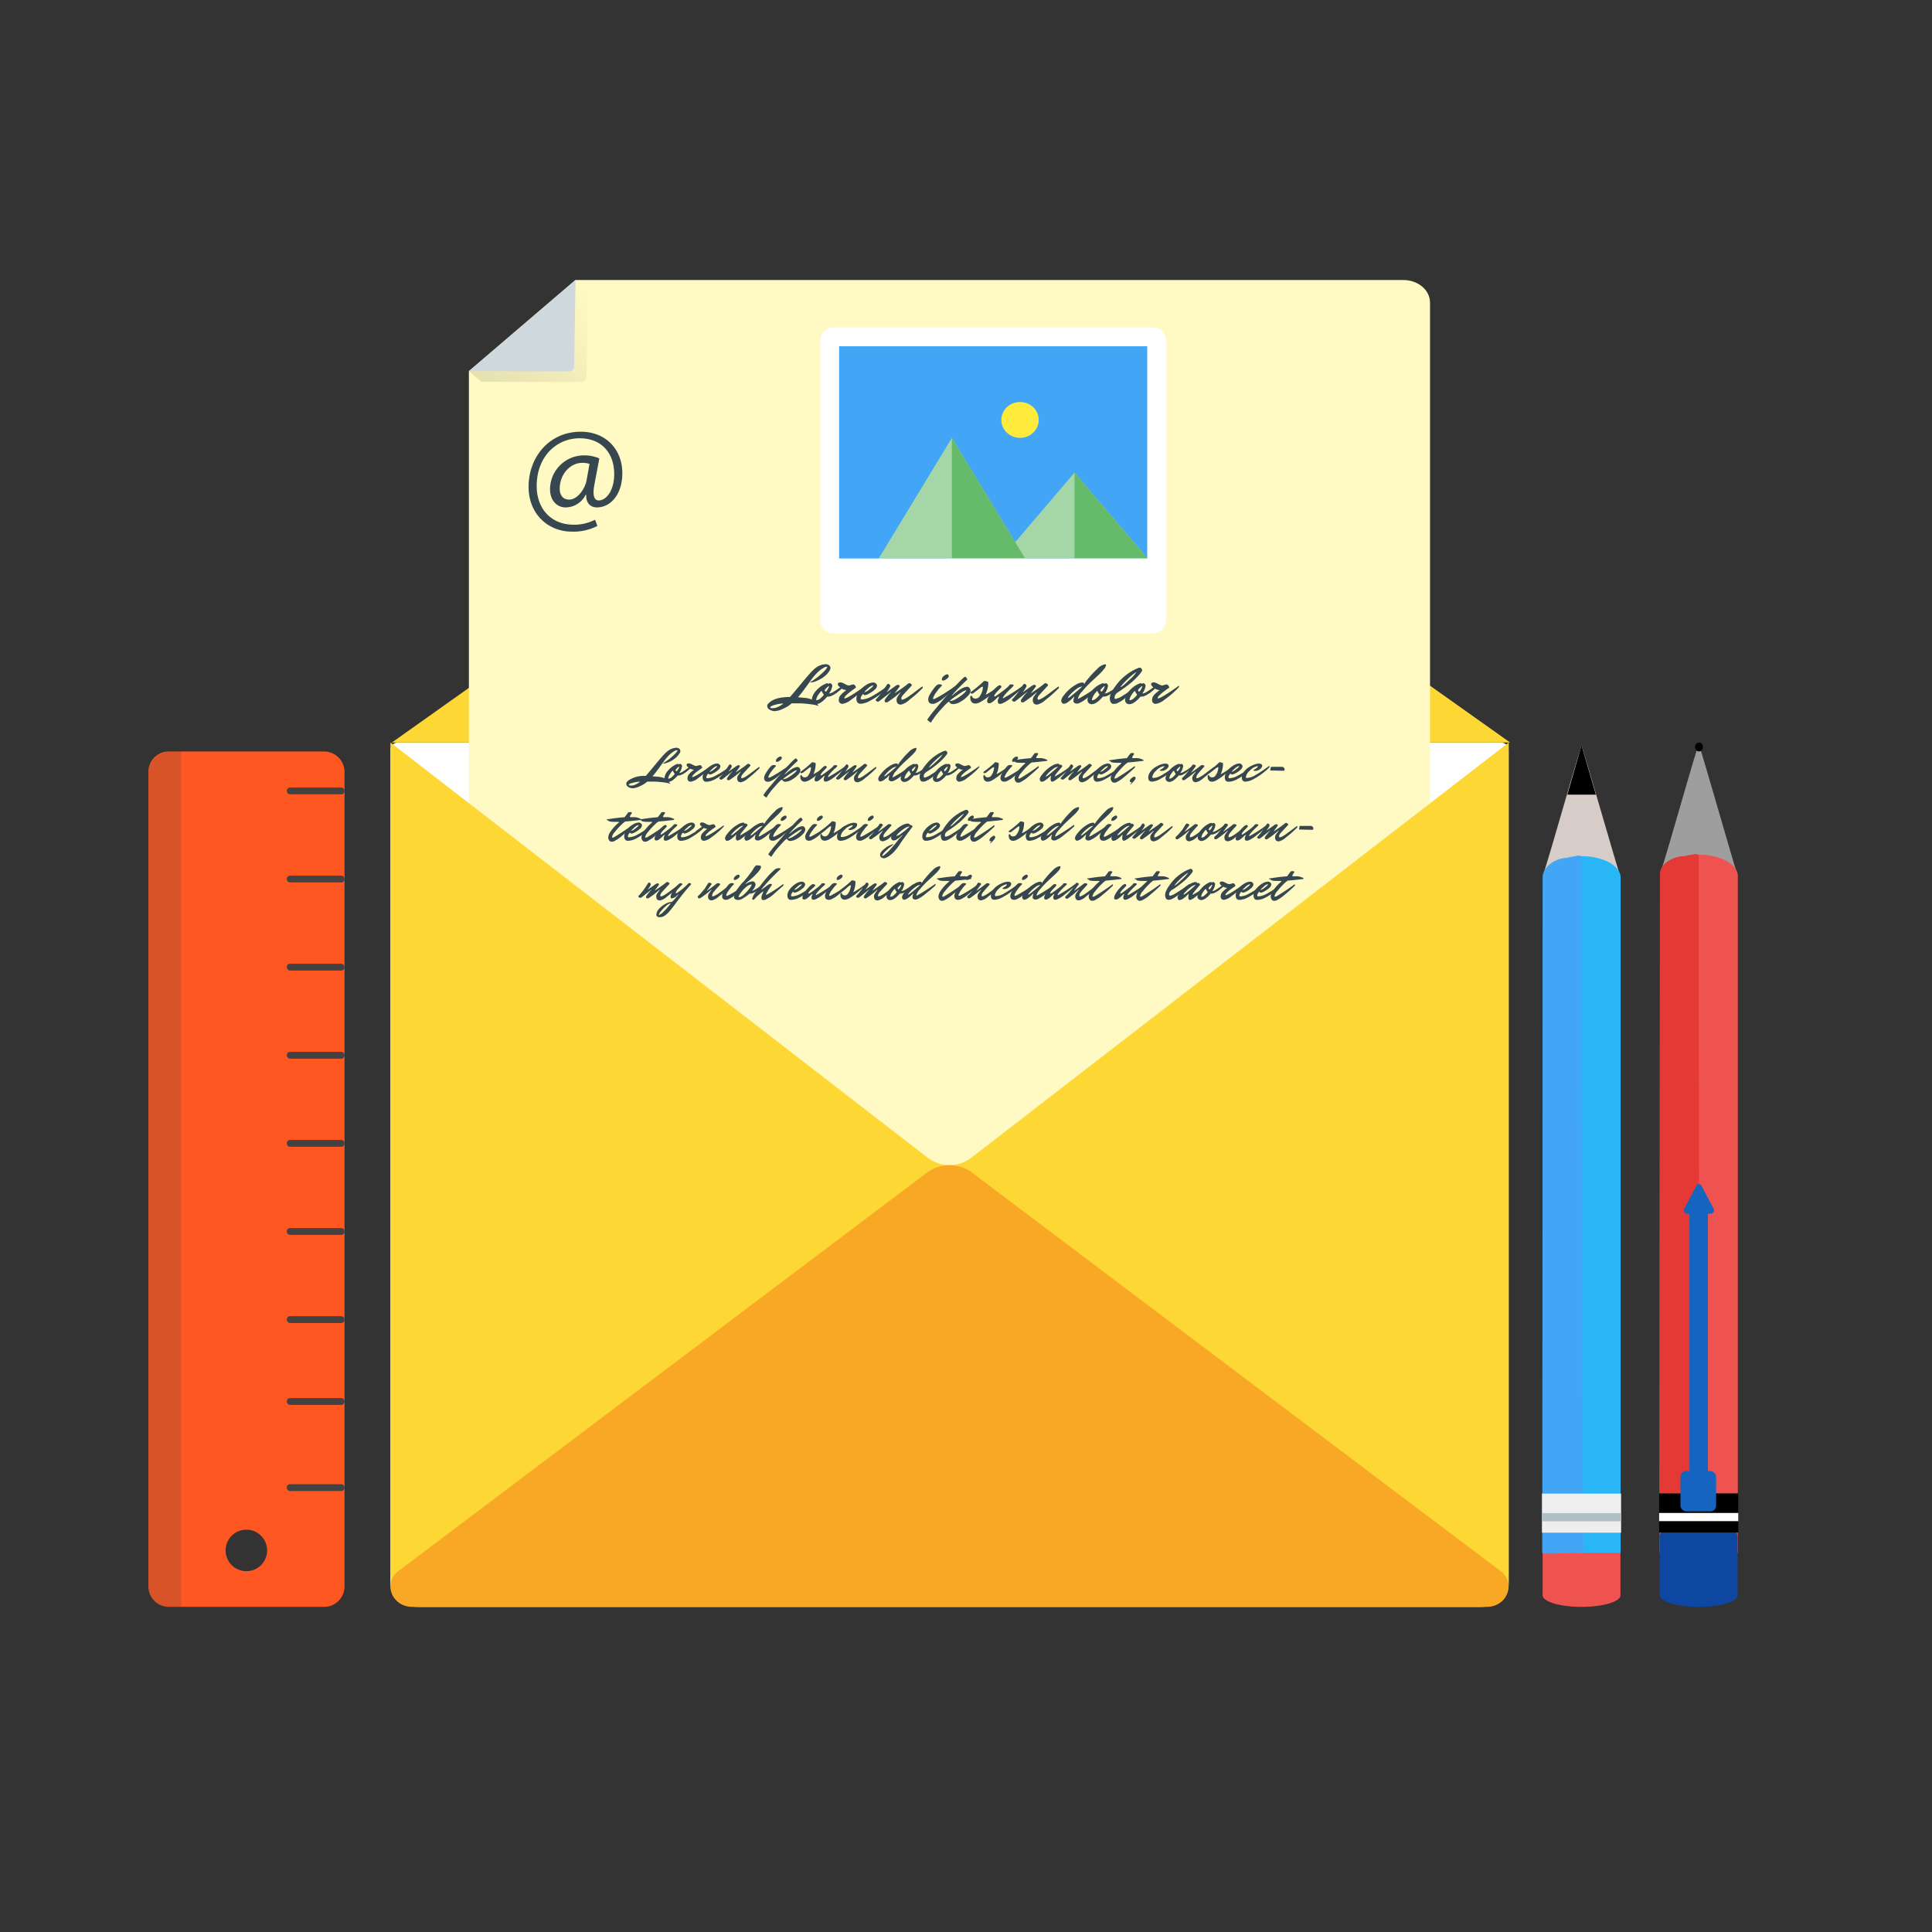 <svg xmlns="http://www.w3.org/2000/svg" xmlns:xlink="http://www.w3.org/1999/xlink" viewBox="0 0 512 512"><rect x="0" y="0" width="512" height="512" fill="#333333" stroke="none"/><defs><style>.cls-1{fill:#fff;}.cls-2{fill:#fdd835;}.cls-3{fill:#fff9c4;}.cls-4{fill:url(#linear-gradient);}.cls-5{fill:#cfd8dc;}.cls-6{fill:#f9a825;}.cls-7{fill:#0d47a1;}.cls-8{fill:#9e9e9e;}.cls-9{fill:#ef5350;}.cls-10{fill:#e53935;}.cls-11{fill:#1565c0;}.cls-12{fill:#37474f;}.cls-13{fill:#ff5722;}.cls-14,.cls-15{fill:#424242;}.cls-15{opacity:0.2;}.cls-16,.cls-22{fill:#42a5f5;}.cls-16{stroke:#fff;stroke-miterlimit:10;stroke-width:5px;}.cls-17{fill:#a5d6a7;}.cls-18{fill:#66bb6a;}.cls-19{fill:#ffeb3b;}.cls-20{fill:#d7ccc8;}.cls-21{fill:#29b6f6;}.cls-23{fill:#eee;}.cls-24{fill:#b0bec5;}</style><linearGradient id="linear-gradient" x1="132.6" y1="106.68" x2="159.05" y2="80.22" gradientUnits="userSpaceOnUse"><stop offset="0" stop-opacity="0.1"/><stop offset="1" stop-opacity="0"/></linearGradient></defs><title>email news letter</title><g id="Layer_1" data-name="Layer 1"><path class="cls-1" d="M105.47,196.78H397.79a2,2,0,0,1,2,2V418.84a7,7,0,0,1-7,7H110.47a7,7,0,0,1-7-7V198.78A2,2,0,0,1,105.47,196.78Z"/><path class="cls-2" d="M400.19,196.77,257.42,95.46a9.85,9.85,0,0,0-10.79,0L103.86,196.77"/><path class="cls-3" d="M124.26,98.35V369.58c0,3.34,3.16,6,7.06,6H371.91c3.9,0,7.06-2.71,7.06-6V80.21c0-3.34-3.16-6-7.06-6H152.52"/><path class="cls-4" d="M152.52,74.16,124.26,98.35l3.3,2.82,26.47.09a1.33,1.33,0,0,0,1.42-1.19L155.82,77Z"/><path class="cls-5" d="M124.26,98.35l28.26-24.19-.37,23.08a1.33,1.33,0,0,1-1.42,1.19Z"/><path class="cls-2" d="M246.09,307,103.47,196.77v223c0,3.34,3.5,6.05,7.83,6.05H392c4.32,0,7.83-2.71,7.83-6.05v-223L257.16,307A9.53,9.53,0,0,1,246.09,307Z"/><path class="cls-6" d="M397.64,416.33,257.4,310.6a10.18,10.18,0,0,0-11.55,0L105.61,416.33c-4.22,3.18-1.79,9.51,3.67,9.51H394C399.43,425.84,401.87,419.52,397.64,416.33Z"/><ellipse class="cls-7" cx="450.18" cy="422.77" rx="10.31" ry="3.07"/><path class="cls-8" d="M460.53,232.15c-7.12,0-13.45-.55-20.56-.55,3.51-11.3,6.7-23.2,10.21-34.51C452,202.74,458.73,226.5,460.53,232.15Z"/><path class="cls-9" d="M439.92,232.15c0-3.12,4.61-5.65,10.31-5.65s10.31,2.53,10.31,5.65V411.47H439.82Z"/><path class="cls-7" d="M460.48,422.77V407.13c0-2.14-4.61-3.87-10.31-3.87s-10.31,1.73-10.31,3.87v15.65"/><ellipse cx="450.25" cy="197.96" rx="1.05" ry="1.18"/><path class="cls-10" d="M439.9,231.65c0-2.84,3.68-4.75,6.34-4.75a7.2,7.2,0,0,0,1-.21c1.39-.19,2.22-.53,2.66-.21.09.07.24-.12.27,0s0-.36,0,0c0,163.21.64,169.07.64,169.07-1.46.09-2.63-.07-3.72,0-7.28.45-7.32,0-7.32,0Z"/><rect x="439.69" y="395.76" width="20.97" height="10.38" transform="translate(900.35 801.9) rotate(-180)"/><rect class="cls-1" x="439.69" y="400.95" width="20.97" height="2.17" transform="translate(900.35 804.07) rotate(-180)"/><rect class="cls-11" x="447.73" y="320.83" width="4.9" height="70.07" transform="translate(900.35 711.73) rotate(-180)"/><rect class="cls-11" x="445.34" y="389.84" width="9.45" height="10.69" rx="1.51" ry="1.51" transform="translate(900.13 790.37) rotate(-180)"/><path class="cls-11" d="M453.39,321.65H447a.89.89,0,0,1-.67-1.35l3.22-6.07a.74.74,0,0,1,1.35,0l3.22,6.07A.89.89,0,0,1,453.39,321.65Z"/><path class="cls-12" d="M158.32,139.37a13.77,13.77,0,0,1-6.75,1.52c-6.22,0-11.49-4.57-11.49-11.87,0-7.84,5.42-14.61,13.84-14.61,6.6,0,11,4.64,11,11,0,5.71-3.18,9.06-6.75,9.06-1.52,0-2.92-1-2.81-3.35h-.15a6,6,0,0,1-5.35,3.35c-2.2,0-4.09-1.79-4.09-4.79a9,9,0,0,1,9-9,10,10,0,0,1,4.06.8l-1.29,6.89c-.57,2.89-.11,4.22,1.14,4.26,1.93,0,4.09-2.55,4.09-7,0-5.52-3.3-9.48-9.17-9.48-6.18,0-11.37,4.91-11.37,12.63,0,6.36,4.13,10.27,9.74,10.27a11.79,11.79,0,0,0,5.72-1.33Zm-2.09-16.44a6.53,6.53,0,0,0-1.9-.27c-3.34,0-6,3.16-6,6.85,0,1.67.83,2.89,2.5,2.89,2.2,0,4.21-2.82,4.63-5.18Z"/><path class="cls-13" d="M85.88,199.15H44.75a5.43,5.43,0,0,0-5.42,5.44V420.4a5.43,5.43,0,0,0,5.42,5.44H85.88a5.43,5.43,0,0,0,5.42-5.44V204.58A5.43,5.43,0,0,0,85.88,199.15ZM65.31,416.38a5.5,5.5,0,1,1,5.48-5.5A5.49,5.49,0,0,1,65.31,416.38Z"/><rect class="cls-14" x="76.01" y="393.33" width="15.28" height="1.81" rx="0.83" ry="0.83"/><rect class="cls-14" x="76.01" y="370.5" width="15.28" height="1.81" rx="0.83" ry="0.83"/><rect class="cls-14" x="76.01" y="348.8" width="15.28" height="1.81" rx="0.83" ry="0.83"/><rect class="cls-14" x="76.01" y="325.45" width="15.28" height="1.81" rx="0.83" ry="0.83"/><rect class="cls-14" x="76.01" y="302.1" width="15.28" height="1.81" rx="0.83" ry="0.83"/><rect class="cls-14" x="76.01" y="278.75" width="15.28" height="1.81" rx="0.83" ry="0.83"/><rect class="cls-14" x="76.01" y="255.4" width="15.28" height="1.81" rx="0.83" ry="0.83"/><rect class="cls-14" x="76.01" y="232.05" width="15.28" height="1.81" rx="0.83" ry="0.83"/><rect class="cls-14" x="76.01" y="208.7" width="15.28" height="1.81" rx="0.83" ry="0.83"/><path class="cls-15" d="M45.34,199.15H48a0,0,0,0,1,0,0V425.84a0,0,0,0,1,0,0H44.34a5,5,0,0,1-5-5V205.15A6,6,0,0,1,45.34,199.15Z"/></g><g id="Layer_3" data-name="Layer 3"><rect class="cls-16" x="219.87" y="89.26" width="86.65" height="76.1" rx="1" ry="1"/><polygon class="cls-17" points="232.86 148 271.67 148 252.26 116.04 232.86 148"/><polygon class="cls-17" points="265.35 148 304.16 148 284.76 125.24 265.35 148"/><polyline class="cls-18" points="252.26 148 271.67 148 252.26 116.04"/><polyline class="cls-18" points="284.76 148 304.16 148 284.76 125.24"/><rect class="cls-1" x="219.87" y="148" width="86.65" height="17.36"/><ellipse class="cls-19" cx="270.32" cy="111.29" rx="4.96" ry="4.75"/><path class="cls-12" d="M209.36,184.71q1.09-1.25,2.82-3.35t2.55-3a12.33,12.33,0,0,1,1.41-1.34,4.64,4.64,0,0,1,2.81-1,1.37,1.37,0,0,1,.72.26.89.89,0,0,1,.4.81q0,.53-1,1.64a6.5,6.5,0,0,1-1.45,1.12,9.19,9.19,0,0,1-2.12.92,4.2,4.2,0,0,1-.64.08c-.14,0-.2,0-.2,0s0-.07.11-.11a16.1,16.1,0,0,0,2.86-2.12q1.58-1.41,1.58-1.86s0-.06-.08-.06l-.18,0-.22.06a2.93,2.93,0,0,0-.52.25,7.23,7.23,0,0,0-.83.55,9.64,9.64,0,0,0-1.08,1,16.41,16.41,0,0,0-1.3,1.56q-2.5,3.52-3.24,4.32l-.3.33,1.14.11,1,.1q.26,0,.78.16a2.91,2.91,0,0,1,.82.3,6.73,6.73,0,0,1,1.52,1.32q.17.18.17.24s0,.06,0,.06a.47.47,0,0,1-.2-.06l-.66-.17q-.43-.11-1.86-.27a22.59,22.59,0,0,0-2.62-.17h-1.74a8.12,8.12,0,0,1-2.26,1.42,6,6,0,0,1-2.19.65,2.67,2.67,0,0,1-1.39-.39,1.18,1.18,0,0,1-.65-1q0-.47.71-1Q205.63,184.71,209.36,184.71Zm-5.25,2.77q0,.15.36.2a5.17,5.17,0,0,0,.8-.05,4.36,4.36,0,0,0,1-.34,6.57,6.57,0,0,0,1.36-.85,8.51,8.51,0,0,0-2.24.35Q204.12,187.13,204.12,187.48Z"/><path class="cls-12" d="M219.69,183.8a3.17,3.17,0,0,0,1.33-.52,14.88,14.88,0,0,0,1.58-1l.68-.53a.32.32,0,0,1,.14.26.36.36,0,0,1-.14.27q-2.5,2.33-3.79,2.33l-.27,0q-1.71,2-2.94,2a1.08,1.08,0,0,1-1.15-1.16,4.07,4.07,0,0,1,1.15-2.4,6.78,6.78,0,0,1,2.9-2,.33.33,0,0,1,.23.07.27.27,0,0,0,.14.08.25.25,0,0,0,.16-.06.5.5,0,0,1,.27-.08.47.47,0,0,1,.35.19.61.61,0,0,1,.24.49A4.33,4.33,0,0,1,219.69,183.8Zm-3.31,1.77a2,2,0,0,0,1.2-.64q.71-.64.74-.88a1.81,1.81,0,0,1-.39-.56,3,3,0,0,0-.22-.4,5.19,5.19,0,0,0-.83,1,3.45,3.45,0,0,0-.58,1.34C216.31,185.52,216.33,185.56,216.38,185.56Zm3.28-3.73q-.15,0-.63.47t-.48.65a.48.48,0,0,0,.09.18q.09.14.14.14.26,0,.58-.62a3.29,3.29,0,0,0,.33-.72C219.69,181.87,219.68,181.83,219.66,181.83Z"/><path class="cls-12" d="M220.92,183.39q.83-.58,1.74-1.25a1.67,1.67,0,0,1-.62-.65.45.45,0,0,1,0-.15.41.41,0,0,1,.2-.4,1.51,1.51,0,0,1,.64-.1,3.89,3.89,0,0,1,1,.41,3.49,3.49,0,0,0,1,.41,2.12,2.12,0,0,0,.61-.13,2.16,2.16,0,0,1,.63-.13.47.47,0,0,1,.34.11,2,2,0,0,1,.38.61.21.21,0,0,1-.1.18l-.62.43q-.52.37-1,.75a7.48,7.48,0,0,0-.94.85,1.31,1.31,0,0,0-.44.76s0,0,.08,0q.82,0,5.52-3.33c.07,0,.11.06.11.19s-.4.56-1.2,1.31a26.26,26.26,0,0,1-2.71,2.19,4.74,4.74,0,0,1-2.19,1.07.94.94,0,0,1-1.06-1.07,1.9,1.9,0,0,1,.39-1.12,7.86,7.86,0,0,1,1.63-1.45,2.64,2.64,0,0,1-.7-.13,1,1,0,0,1-.56-.31l-1.36,1.17a1,1,0,0,1-.59.17q-.36,0-.36-.11T220.92,183.39Z"/><path class="cls-12" d="M228.12,186.51q-1.17,0-1.17-1.43a3.19,3.19,0,0,1,.78-1.91,6.76,6.76,0,0,1,1.84-1.66,3.73,3.73,0,0,1,1.88-.65,1,1,0,0,1,.67.29.8.8,0,0,1,.31.56,1.69,1.69,0,0,1-.71,1.13,6.86,6.86,0,0,1-1.49,1,3.19,3.19,0,0,1-1,.39.4.4,0,0,1-.37-.23.27.27,0,0,0-.17,0q-.11,0-.35.4a1.38,1.38,0,0,0-.24.65.29.29,0,0,0,.18.31,5.62,5.62,0,0,0,2.5-.68,30.68,30.68,0,0,0,3.73-2.38l.51-.37.4-.29a.32.32,0,0,1,.14.26.36.36,0,0,1-.14.27,21.65,21.65,0,0,1-2,1.7,19.66,19.66,0,0,1-2.77,1.79A5.75,5.75,0,0,1,228.12,186.51Zm3.23-4.87a2.8,2.8,0,0,0-1.33.81q-.94.81-.94,1s0,0,0,0a3.25,3.25,0,0,0,1.33-.75q1-.75,1-1C231.44,181.66,231.41,181.64,231.35,181.64Z"/><path class="cls-12" d="M238.9,185.29q0,.14.17.14a1.91,1.91,0,0,0,.64-.21,7.8,7.8,0,0,0,1.11-.65q.64-.44,1.71-1.26t1.87-1.38a.32.32,0,0,1,.14.26.36.36,0,0,1-.14.27l-1.23,1.18q-.74.71-2.27,1.9a4.72,4.72,0,0,1-2.13,1.19q-1.17,0-1.17-1.25a1.74,1.74,0,0,1,.36-1l.65-.9a.63.63,0,0,0,.09-.16s0,0-.09.05a28.75,28.75,0,0,1-3.37,2.59.56.56,0,0,1-.3.08q-.5,0-.5-.46a.51.51,0,0,1,.08-.27,11.71,11.71,0,0,1,1.35-1.72l.26-.26a.09.09,0,0,0,0-.06,0,0,0,0,0,0,0s-.05,0-.09.06l-1.62,1.28q-1.41,1.11-1.54,1.18a.51.51,0,0,1-.23.07.81.81,0,0,1-.33-.13c-.15-.09-.23-.19-.23-.3a.26.26,0,0,1,0-.12,22.23,22.23,0,0,0,2.17-2.71l.51-.81a4.53,4.53,0,0,1,.35-.51.37.37,0,0,1,.28-.15.54.54,0,0,1,.34.17.5.5,0,0,1,.19.36.73.73,0,0,1-.12.38,5.7,5.7,0,0,1-.8,1.2.13.13,0,0,0,0,.08s0,0,0,0h0l2-1.42a3.25,3.25,0,0,1,.92-.53.67.67,0,0,1,.33.1c.12.07.17.14.17.22a.46.46,0,0,1-.08.24l-1,1.35a1.34,1.34,0,0,0-.2.27s0,0,0,0l.08,0q1.9-1.29,2.57-1.8a10.26,10.26,0,0,0,.81-.64.66.66,0,0,1,.36-.15.39.39,0,0,1,.19,0l.33.26a.23.23,0,0,1,.15.2.31.31,0,0,1-.06.2l-1.43,1.55-.78.85a2.52,2.52,0,0,0-.48.76A.79.79,0,0,0,238.9,185.29Z"/><path class="cls-12" d="M247.39,184.7a.79.79,0,0,0-.12.38q0,.17.18.17a1.29,1.29,0,0,0,.36-.09,41.93,41.93,0,0,0,5.55-3.52.32.32,0,0,1,.14.26.39.39,0,0,1-.15.29l-.43.4-1.07.93q-.79.67-1.47,1.22a9.68,9.68,0,0,1-2.64,1.71,2.21,2.21,0,0,1-.59.08q-1.17,0-1.17-1.25a3.12,3.12,0,0,1,.53-1.39,12.84,12.84,0,0,1,1.09-1.6,3.29,3.29,0,0,1,.74-.77,1.11,1.11,0,0,1,.59-.17,1.54,1.54,0,0,1,.61.12.14.14,0,0,1,.09.12c0,.05,0,.13-.14.23l-.44.47q-.3.32-.88,1.1A5.64,5.64,0,0,0,247.39,184.7Zm3.64-6a.24.24,0,0,1,.2.06.75.75,0,0,1,.21.42.43.43,0,0,1-.09.27l-.22.26a2.78,2.78,0,0,1-.52.4,1.38,1.38,0,0,1-.75.25.3.3,0,0,1-.27-.33,1.18,1.18,0,0,1,.55-.89A1.61,1.61,0,0,1,251,178.7Z"/><path class="cls-12" d="M255.75,179.35c.11,0,.23.08.36.25a.75.75,0,0,1,.2.37.23.23,0,0,1,0,.17q-1,.91-2,1.92t-1.46,1.55l-.46.55c-.08.08-.12.14-.12.17s0,0,0,0a.13.13,0,0,0,.08,0l.14-.11q2.49-2.22,3.87-2.22a.57.57,0,0,1,.33.11,1.24,1.24,0,0,1,.52,1,2.34,2.34,0,0,1-.77,1.38,7.55,7.55,0,0,1-1.89,1.47,4.06,4.06,0,0,1-1.87.63,1.08,1.08,0,0,1-1-.4l-.17-.24,0,0q-.33,0-2.21,2.13a21.48,21.48,0,0,0-2.4,3.09q-.06.27-.24.27a.26.26,0,0,1-.17-.06l-.68-.53a.14.14,0,0,1-.06-.14,25.13,25.13,0,0,1,2.3-3q2.3-2.81,4.81-5.56T255.75,179.35Zm-3.85,6.42a3.59,3.59,0,0,0,1.52-.59,12.33,12.33,0,0,0,1.83-1.27q.81-.68.81-1a0,0,0,0,0,0,0,3.84,3.84,0,0,0-1.4.68q-1.07.68-2,1.37a5.88,5.88,0,0,0-.91.75S251.78,185.78,251.9,185.78Z"/><path class="cls-12" d="M258.67,185.12a1.23,1.23,0,0,0,1-.65,4.32,4.32,0,0,0,.63-1.31,4.22,4.22,0,0,0,.18-1.06q0-.11-.16-.11a.64.64,0,0,0-.37.17l-2,1.54a1,1,0,0,1-.48.12c-.18,0-.27-.07-.27-.2a.3.3,0,0,1,0-.18,1,1,0,0,1,.22-.15,33.39,33.39,0,0,0,3.06-2.53q.23-.3.41-.3a2.73,2.73,0,0,1,.61.11q.42.11.42.27a7.62,7.62,0,0,1-.17,1.66,6.3,6.3,0,0,1-.34,1.13,3.58,3.58,0,0,0-.17.42,0,0,0,0,0,0,0l.12,0a21.47,21.47,0,0,0,2.9-1.89l.36-.27a.32.32,0,0,1,.14.26.36.36,0,0,1-.14.27s-.28.21-.78.64l-1.67,1.39a16.05,16.05,0,0,1-2,1.38,3.58,3.58,0,0,1-1.62.62q-1.43,0-1.43-1.72a.35.35,0,0,1,.11-.25.4.4,0,0,1,.3-.11.59.59,0,0,0,.08.24,1.43,1.43,0,0,0,.17.27A1.12,1.12,0,0,0,258.67,185.12Z"/><path class="cls-12" d="M266.15,184.88a41.12,41.12,0,0,0,5-3.24.32.32,0,0,1,.14.26.39.39,0,0,1-.15.29l-.43.4-1.07.93q-.79.67-1.47,1.22a9.67,9.67,0,0,1-2.64,1.71,2.2,2.2,0,0,1-.59.08q-.52,0-.52-.81a1.44,1.44,0,0,1,.14-.5l.17-.39,0-.08,0-.05a.1.1,0,0,0,0-.05s0,0-.09,0-.22.13-.5.4l-.71.65a4.4,4.4,0,0,1-.64.46,1.23,1.23,0,0,1-.58.21q-.61,0-.61-.56a2,2,0,0,1,.23-.82,8.8,8.8,0,0,1,1.59-2.25q1.06-1.13,1.52-1.14a.45.45,0,0,1,.3.12.36.36,0,0,1,.14.27q0,.15-.3.46l-.77.78a4.66,4.66,0,0,0-.65.8,1.16,1.16,0,0,0-.19.43c0,.07,0,.11.12.11a1.1,1.1,0,0,0,.44-.2q.86-.59,2-1.46a9.91,9.91,0,0,0,1.43-1.26q.08-.27.45-.27.73,0,.73.26,0,.11-.71.79-2.14,2.05-2.14,2.54c0,.05,0,.08.07.08A.7.7,0,0,0,266.15,184.88Z"/><path class="cls-12" d="M275,185.29q0,.14.17.14a1.91,1.91,0,0,0,.64-.21,7.83,7.83,0,0,0,1.11-.65q.64-.44,1.71-1.26t1.87-1.38a.32.32,0,0,1,.14.26.36.36,0,0,1-.14.27l-1.23,1.18q-.74.71-2.27,1.9a4.72,4.72,0,0,1-2.13,1.19q-1.17,0-1.17-1.25a1.73,1.73,0,0,1,.36-1l.65-.9a.65.65,0,0,0,.09-.16s0,0-.09.05a28.77,28.77,0,0,1-3.37,2.59.57.57,0,0,1-.3.08q-.5,0-.5-.46a.51.51,0,0,1,.08-.27,11.76,11.76,0,0,1,1.35-1.72l.26-.26a.09.09,0,0,0,0-.06s0,0,0,0-.05,0-.09.06l-1.62,1.28q-1.41,1.11-1.54,1.18a.51.51,0,0,1-.23.07.8.8,0,0,1-.33-.13c-.15-.09-.23-.19-.23-.3a.26.26,0,0,1,0-.12,22.28,22.28,0,0,0,2.17-2.71l.51-.81a4.39,4.39,0,0,1,.35-.51.37.37,0,0,1,.28-.15.54.54,0,0,1,.34.17.5.5,0,0,1,.19.36.73.73,0,0,1-.12.38,5.67,5.67,0,0,1-.8,1.2.13.13,0,0,0,0,.08s0,0,0,0h0l2-1.42a3.24,3.24,0,0,1,.92-.53.67.67,0,0,1,.33.1c.12.07.17.14.17.22a.46.46,0,0,1-.08.24l-1,1.35a1.31,1.31,0,0,0-.2.27s0,0,0,0l.08,0q1.9-1.29,2.57-1.8t.81-.64a.66.66,0,0,1,.36-.15.38.38,0,0,1,.19,0l.33.26a.23.23,0,0,1,.15.2.31.31,0,0,1-.06.2l-1.43,1.55-.78.85a2.51,2.51,0,0,0-.49.76A.78.78,0,0,0,275,185.29Z"/><path class="cls-12" d="M285.63,185.18s0,0,.1,0a4.63,4.63,0,0,0,.89-.46q2.06-1.17,4.85-3.14a.32.32,0,0,1,.14.26.39.39,0,0,1-.15.29l-.43.4-1.07.93q-.79.67-1.47,1.22a9.67,9.67,0,0,1-2.64,1.71,2.2,2.2,0,0,1-.59.08,1.24,1.24,0,0,1-.55-.23.52.52,0,0,1-.25-.43,3.43,3.43,0,0,1,.11-.72q.11-.48.11-.52s0,0,0,0,0,0-.08.06l-.5.53a8.17,8.17,0,0,1-1,.84,2.28,2.28,0,0,1-1.19.52l-.19-.05a.82.82,0,0,1-.3-.25.91.91,0,0,1-.18-.61,2.51,2.51,0,0,1,.59-1.21,11,11,0,0,1,1.44-1.6,10.15,10.15,0,0,1,1.86-1.36,3.72,3.72,0,0,1,1.77-.58q.27,0,.45.41a7.66,7.66,0,0,1,1-1.38,23.29,23.29,0,0,1,2.37-2.56,3.84,3.84,0,0,1,2.13-1.29c.17,0,.26.08.26.24a2,2,0,0,1-.51,1,11.59,11.59,0,0,1-1.09,1.22q-.59.56-1.51,1.42a29.87,29.87,0,0,0-3.22,3.32A4.24,4.24,0,0,0,285.63,185.18ZM283,185a3.83,3.83,0,0,0,1.11-.75q.93-.75,1.78-1.49l.83-.75s.06-.07.06-.08,0,0,0,0a2.86,2.86,0,0,0-1.5.66,10.19,10.19,0,0,0-1.6,1.4q-.68.74-.67,1A0,0,0,0,0,283,185Z"/><path class="cls-12" d="M292.76,183.8a3.16,3.16,0,0,0,1.33-.52,14.94,14.94,0,0,0,1.58-1l.68-.53a.32.32,0,0,1,.14.26.36.36,0,0,1-.14.27q-2.5,2.33-3.79,2.33l-.27,0q-1.71,2-2.94,2a1.08,1.08,0,0,1-1.15-1.16,4.08,4.08,0,0,1,1.15-2.4,6.78,6.78,0,0,1,2.9-2,.33.33,0,0,1,.23.07.27.27,0,0,0,.14.08.26.26,0,0,0,.16-.06.5.5,0,0,1,.26-.08.47.47,0,0,1,.35.19.61.61,0,0,1,.24.49A4.33,4.33,0,0,1,292.76,183.8Zm-3.31,1.77a2,2,0,0,0,1.2-.64q.71-.64.74-.88a1.8,1.8,0,0,1-.39-.56,3.1,3.1,0,0,0-.22-.4,5.17,5.17,0,0,0-.83,1,3.46,3.46,0,0,0-.58,1.34C289.38,185.52,289.4,185.56,289.45,185.56Zm3.28-3.73q-.15,0-.63.47t-.48.65a.48.48,0,0,0,.09.18q.09.14.14.14.26,0,.58-.62a3.25,3.25,0,0,0,.33-.72C292.76,181.87,292.75,181.83,292.73,181.83Z"/><path class="cls-12" d="M295.59,185.23a5.29,5.29,0,0,0,2-.9q1.48-.9,2.69-1.8l1.23-.9a.32.32,0,0,1,.14.26.39.39,0,0,1-.15.29l-.43.4-1.07.93q-.79.67-1.47,1.22a9.68,9.68,0,0,1-2.64,1.71,2.09,2.09,0,0,1-.56.08,1.8,1.8,0,0,1-.45,0,1.09,1.09,0,0,1-.36-.2,2,2,0,0,1-.39-1.49,2.88,2.88,0,0,1,.27-1,9.43,9.43,0,0,1,.9-1.58,16.83,16.83,0,0,1,1.47-1.86,13.47,13.47,0,0,1,2.14-1.86,12.76,12.76,0,0,1,2.77-1.51,1.31,1.31,0,0,1,.41-.08.45.45,0,0,1,.33.16,1,1,0,0,1,.21.33l.08.15q0,.35-1.08,1.54a19.18,19.18,0,0,1-2.56,2.35q-1.45,1.12-2.69,1.91-1,.67-1,1.4Q295.34,185.23,295.59,185.23Zm1.36-3.15q.38,0,2.3-1.87a11.22,11.22,0,0,0,1.92-2.09l0,0-.26.12a16.55,16.55,0,0,0-2.1,1.77,15.48,15.48,0,0,0-1.81,1.95.23.23,0,0,0-.06.11S296.94,182.08,297,182.08Z"/><path class="cls-12" d="M302.72,183.8a3.16,3.16,0,0,0,1.33-.52,14.94,14.94,0,0,0,1.58-1l.68-.53a.32.32,0,0,1,.14.26.36.36,0,0,1-.14.27q-2.5,2.33-3.79,2.33l-.27,0q-1.71,2-2.94,2a1.08,1.08,0,0,1-1.15-1.16,4.08,4.08,0,0,1,1.15-2.4,6.78,6.78,0,0,1,2.9-2,.33.33,0,0,1,.23.07.27.27,0,0,0,.14.08.26.26,0,0,0,.16-.06.5.5,0,0,1,.26-.08.47.47,0,0,1,.35.19.61.61,0,0,1,.24.49A4.33,4.33,0,0,1,302.72,183.8Zm-3.31,1.77a2,2,0,0,0,1.2-.64q.71-.64.74-.88a1.8,1.8,0,0,1-.39-.56,3.1,3.1,0,0,0-.22-.4,5.17,5.17,0,0,0-.83,1,3.46,3.46,0,0,0-.58,1.34C299.34,185.52,299.36,185.56,299.41,185.56Zm3.28-3.73q-.15,0-.63.47t-.48.65a.48.48,0,0,0,.09.18q.09.14.14.14.26,0,.58-.62a3.25,3.25,0,0,0,.33-.72C302.72,181.87,302.71,181.83,302.69,181.83Z"/><path class="cls-12" d="M303.95,183.39q.83-.58,1.74-1.25a1.68,1.68,0,0,1-.62-.65.48.48,0,0,1,0-.15.41.41,0,0,1,.2-.4,1.51,1.51,0,0,1,.64-.1,3.89,3.89,0,0,1,1,.41,3.49,3.49,0,0,0,1,.41,2.12,2.12,0,0,0,.61-.13,2.16,2.16,0,0,1,.63-.13.47.47,0,0,1,.34.11,2,2,0,0,1,.38.61.21.21,0,0,1-.1.18l-.62.43q-.52.37-1,.75a7.48,7.48,0,0,0-.94.85,1.31,1.31,0,0,0-.44.76s0,0,.08,0q.82,0,5.52-3.33c.07,0,.11.06.11.19s-.4.56-1.2,1.31a26.26,26.26,0,0,1-2.71,2.19,4.74,4.74,0,0,1-2.19,1.07.94.94,0,0,1-1.06-1.07,1.9,1.9,0,0,1,.39-1.12,7.88,7.88,0,0,1,1.63-1.45,2.65,2.65,0,0,1-.7-.13,1,1,0,0,1-.56-.31l-1.36,1.17a1,1,0,0,1-.59.17c-.24,0-.36,0-.36-.11S303.79,183.52,303.95,183.39Z"/><path class="cls-12" d="M171.13,205.63q.94-1.07,2.42-2.87t2.18-2.56a10.56,10.56,0,0,1,1.21-1.15,4,4,0,0,1,2.4-.89,1.17,1.17,0,0,1,.62.22.76.76,0,0,1,.34.69q0,.46-.87,1.41a5.6,5.6,0,0,1-1.24,1,7.91,7.91,0,0,1-1.81.79,3.64,3.64,0,0,1-.55.07c-.12,0-.18,0-.18,0s0-.06.09-.09a13.82,13.82,0,0,0,2.45-1.81q1.36-1.21,1.36-1.59s0-.05-.07-.05l-.16,0-.19.05a2.52,2.52,0,0,0-.44.21,6.26,6.26,0,0,0-.71.47,8.2,8.2,0,0,0-.92.86,14,14,0,0,0-1.11,1.34q-2.14,3-2.78,3.7l-.26.29,1,.09.88.08.67.14a2.5,2.5,0,0,1,.7.26,5.76,5.76,0,0,1,1.3,1.14c.1.1.14.17.14.21s0,.05,0,.05a.41.41,0,0,1-.17-.05l-.57-.14q-.37-.09-1.59-.23a19.36,19.36,0,0,0-2.24-.14h-1.49a7,7,0,0,1-1.94,1.21,5.18,5.18,0,0,1-1.88.56,2.29,2.29,0,0,1-1.19-.33,1,1,0,0,1-.56-.89q0-.41.61-.89A7.49,7.49,0,0,1,171.13,205.63Zm-4.5,2.37q0,.13.31.17a4.47,4.47,0,0,0,.69,0,3.75,3.75,0,0,0,.84-.29,5.67,5.67,0,0,0,1.16-.73,7.3,7.3,0,0,0-1.92.3Q166.63,207.7,166.63,208Z"/><path class="cls-12" d="M180,204.85a2.72,2.72,0,0,0,1.14-.44,12.78,12.78,0,0,0,1.36-.89l.58-.46a.27.27,0,0,1,.12.22.31.31,0,0,1-.12.23q-2.14,2-3.25,2l-.23,0q-1.47,1.71-2.52,1.71a.93.93,0,0,1-1-1,3.49,3.49,0,0,1,1-2.05,5.81,5.81,0,0,1,2.48-1.75.28.28,0,0,1,.19.06.23.23,0,0,0,.12.07.22.22,0,0,0,.14-.05.42.42,0,0,1,.23-.07.4.4,0,0,1,.3.16.52.52,0,0,1,.21.42A3.71,3.71,0,0,1,180,204.85Zm-2.83,1.51a1.72,1.72,0,0,0,1-.55q.61-.55.64-.76a1.54,1.54,0,0,1-.33-.48,2.64,2.64,0,0,0-.19-.35,4.4,4.4,0,0,0-.71.87,3,3,0,0,0-.49,1.15C177.08,206.32,177.11,206.36,177.15,206.36Zm2.81-3.2q-.13,0-.54.4t-.41.56a.4.4,0,0,0,.08.16c.05.08.09.12.12.12s.31-.18.5-.53a2.83,2.83,0,0,0,.28-.62C180,203.19,180,203.16,180,203.16Z"/><path class="cls-12" d="M181,204.49q.71-.5,1.5-1.07a1.43,1.43,0,0,1-.53-.56.4.4,0,0,1,0-.13.35.35,0,0,1,.17-.35,1.3,1.3,0,0,1,.55-.08,3.34,3.34,0,0,1,.84.35,3,3,0,0,0,.89.35,1.83,1.83,0,0,0,.53-.11,1.85,1.85,0,0,1,.54-.11.4.4,0,0,1,.29.09,1.7,1.7,0,0,1,.32.52.18.18,0,0,1-.08.15l-.53.37-.88.64a6.41,6.41,0,0,0-.81.73,1.13,1.13,0,0,0-.38.65s0,0,.07,0q.7,0,4.73-2.86c.06,0,.09.05.09.16s-.34.48-1,1.12a22.56,22.56,0,0,1-2.32,1.88,4.06,4.06,0,0,1-1.88.92.81.81,0,0,1-.91-.91,1.63,1.63,0,0,1,.33-1,6.75,6.75,0,0,1,1.4-1.25,2.26,2.26,0,0,1-.6-.11.87.87,0,0,1-.48-.27l-1.17,1a.83.83,0,0,1-.51.14q-.31,0-.31-.1T181,204.49Z"/><path class="cls-12" d="M187.21,207.17q-1,0-1-1.23a2.73,2.73,0,0,1,.67-1.64,5.8,5.8,0,0,1,1.58-1.42,3.2,3.2,0,0,1,1.61-.55.84.84,0,0,1,.58.25.69.69,0,0,1,.27.48,1.45,1.45,0,0,1-.61,1,5.85,5.85,0,0,1-1.28.87,2.73,2.73,0,0,1-.88.33.34.34,0,0,1-.32-.2.23.23,0,0,0-.14,0q-.09,0-.3.35a1.18,1.18,0,0,0-.21.56.25.25,0,0,0,.16.27,4.82,4.82,0,0,0,2.14-.58,26.36,26.36,0,0,0,3.2-2l.44-.31.34-.25a.27.27,0,0,1,.12.22.31.31,0,0,1-.12.23,18.49,18.49,0,0,1-1.68,1.46,16.84,16.84,0,0,1-2.37,1.53A4.93,4.93,0,0,1,187.21,207.17ZM190,203a2.4,2.4,0,0,0-1.14.7q-.81.7-.81.85s0,0,0,0a2.79,2.79,0,0,0,1.14-.64q.85-.64.85-.87S190,203,190,203Z"/><path class="cls-12" d="M196.45,206.12c0,.08,0,.12.15.12a1.64,1.64,0,0,0,.55-.18,6.78,6.78,0,0,0,.95-.56q.55-.38,1.47-1.08t1.61-1.18a.27.27,0,0,1,.12.22.31.31,0,0,1-.12.23l-1.05,1q-.64.61-1.94,1.62a4.05,4.05,0,0,1-1.83,1q-1,0-1-1.07a1.49,1.49,0,0,1,.31-.85l.56-.77a.55.55,0,0,0,.08-.14s0,0-.08,0a24.66,24.66,0,0,1-2.88,2.22.48.48,0,0,1-.26.07q-.43,0-.43-.39a.44.44,0,0,1,.07-.23,10.08,10.08,0,0,1,1.16-1.47l.22-.22a.07.07,0,0,0,0-.05,0,0,0,0,0,0,0s0,0-.08.05l-1.39,1.1q-1.21,1-1.32,1a.43.43,0,0,1-.2.06.69.69,0,0,1-.29-.11q-.2-.11-.2-.25a.22.22,0,0,1,0-.1,19.09,19.09,0,0,0,1.86-2.32l.44-.7a3.84,3.84,0,0,1,.3-.44.32.32,0,0,1,.24-.13.46.46,0,0,1,.29.15.43.43,0,0,1,.16.31.63.63,0,0,1-.1.33,4.89,4.89,0,0,1-.69,1,.11.11,0,0,0,0,.07s0,0,0,0h0l1.74-1.21a2.79,2.79,0,0,1,.79-.46.57.57,0,0,1,.28.08c.1.06.15.12.15.19a.39.39,0,0,1-.07.21l-.84,1.16a1.12,1.12,0,0,0-.17.24s0,0,0,0l.07,0q1.62-1.11,2.2-1.54t.7-.55a.57.57,0,0,1,.31-.13.34.34,0,0,1,.16,0l.29.22a.19.19,0,0,1,.13.17.26.26,0,0,1-.05.17l-1.23,1.33-.67.73a2.18,2.18,0,0,0-.42.65A.68.68,0,0,0,196.45,206.12Z"/><path class="cls-12" d="M203.73,205.62a.68.68,0,0,0-.1.33c0,.1.05.14.16.14a1.13,1.13,0,0,0,.31-.08,35.94,35.94,0,0,0,4.76-3,.27.27,0,0,1,.12.22.34.34,0,0,1-.13.25l-.37.34-.92.8-1.26,1A8.27,8.27,0,0,1,204,207.1a1.88,1.88,0,0,1-.51.07q-1,0-1-1.07a2.68,2.68,0,0,1,.46-1.19,11.09,11.09,0,0,1,.94-1.37,2.83,2.83,0,0,1,.64-.66,1,1,0,0,1,.51-.14,1.32,1.32,0,0,1,.52.1.12.12,0,0,1,.08.1s0,.11-.12.2l-.38.4q-.25.27-.75.95A4.85,4.85,0,0,0,203.73,205.62Zm3.12-5.14a.21.21,0,0,1,.17.05.65.65,0,0,1,.18.36.36.36,0,0,1-.08.23l-.19.22a2.38,2.38,0,0,1-.44.34,1.18,1.18,0,0,1-.64.22.26.26,0,0,1-.23-.29,1,1,0,0,1,.47-.76A1.38,1.38,0,0,1,206.85,200.48Z"/><path class="cls-12" d="M210.89,201q.14,0,.31.21a.64.64,0,0,1,.17.32.2.2,0,0,1,0,.14q-.9.78-1.74,1.64t-1.25,1.33l-.39.47c-.07.07-.1.12-.1.14s0,0,0,0a.11.11,0,0,0,.07,0l.12-.09q2.13-1.9,3.31-1.9a.48.48,0,0,1,.29.09,1.06,1.06,0,0,1,.44.83,2,2,0,0,1-.66,1.18,6.46,6.46,0,0,1-1.62,1.26,3.47,3.47,0,0,1-1.61.54.92.92,0,0,1-.85-.34l-.14-.21h0q-.29,0-1.89,1.83a18.43,18.43,0,0,0-2.06,2.65q-.05.23-.21.23a.22.22,0,0,1-.14-.05l-.58-.46s-.05-.06-.05-.12a21.61,21.61,0,0,1,2-2.56q2-2.41,4.13-4.77T210.89,201Zm-3.3,5.51a3.08,3.08,0,0,0,1.31-.5,10.57,10.57,0,0,0,1.57-1.09q.69-.59.7-.82a0,0,0,0,0,0,0,3.28,3.28,0,0,0-1.2.58q-.92.58-1.7,1.17a5,5,0,0,0-.78.65S207.49,206.54,207.59,206.54Z"/><path class="cls-12" d="M213.39,206a1.05,1.05,0,0,0,.83-.55,3.7,3.7,0,0,0,.54-1.12,3.62,3.62,0,0,0,.16-.91c0-.06,0-.09-.14-.09a.55.55,0,0,0-.32.14l-1.7,1.32a.81.81,0,0,1-.42.1q-.23,0-.23-.17a.26.26,0,0,1,0-.16.88.88,0,0,1,.19-.13,28.61,28.61,0,0,0,2.63-2.17c.13-.17.25-.26.35-.26a2.32,2.32,0,0,1,.52.1c.24.07.36.14.36.23a6.54,6.54,0,0,1-.14,1.42,5.36,5.36,0,0,1-.29,1,3.12,3.12,0,0,0-.15.36,0,0,0,0,0,0,0l.1,0a18.45,18.45,0,0,0,2.48-1.62l.31-.24a.27.27,0,0,1,.12.22.31.31,0,0,1-.12.23s-.24.18-.67.55l-1.43,1.19a13.65,13.65,0,0,1-1.68,1.18,3.06,3.06,0,0,1-1.39.54q-1.22,0-1.22-1.47a.3.3,0,0,1,.1-.22.34.34,0,0,1,.25-.1.51.51,0,0,0,.07.2,1.21,1.21,0,0,0,.15.23A1,1,0,0,0,213.39,206Z"/><path class="cls-12" d="M219.8,205.77a35.27,35.27,0,0,0,4.26-2.78.27.27,0,0,1,.12.22.34.34,0,0,1-.13.25l-.37.34-.92.8-1.26,1a8.27,8.27,0,0,1-2.26,1.46,1.88,1.88,0,0,1-.51.07q-.44,0-.44-.69a1.23,1.23,0,0,1,.12-.43l.14-.33,0-.07,0,0a.08.08,0,0,0,0,0s0,0-.08,0a1.56,1.56,0,0,0-.43.35l-.6.55a3.81,3.81,0,0,1-.55.39,1.06,1.06,0,0,1-.5.18q-.52,0-.52-.48a1.74,1.74,0,0,1,.19-.7,7.56,7.56,0,0,1,1.36-1.93q.91-1,1.3-1a.38.38,0,0,1,.26.1.31.31,0,0,1,.12.23q0,.13-.26.39l-.66.67a4,4,0,0,0-.56.68,1,1,0,0,0-.16.37c0,.06,0,.09.1.09a.94.94,0,0,0,.38-.17q.74-.51,1.7-1.25a8.57,8.57,0,0,0,1.23-1.08q.07-.23.39-.24.62,0,.62.22t-.61.68q-1.83,1.76-1.83,2.18s0,.07.06.07A.62.62,0,0,0,219.8,205.77Z"/><path class="cls-12" d="M227.39,206.12c0,.08,0,.12.15.12a1.64,1.64,0,0,0,.55-.18,6.78,6.78,0,0,0,.95-.56q.55-.38,1.47-1.08t1.61-1.18a.27.27,0,0,1,.12.22.31.31,0,0,1-.12.23l-1.05,1q-.64.61-1.94,1.62a4.05,4.05,0,0,1-1.83,1q-1,0-1-1.07a1.49,1.49,0,0,1,.31-.85l.56-.77a.55.55,0,0,0,.08-.14s0,0-.08,0a24.66,24.66,0,0,1-2.88,2.22.48.48,0,0,1-.26.07q-.43,0-.43-.39a.44.44,0,0,1,.07-.23,10.08,10.08,0,0,1,1.16-1.47l.22-.22a.07.07,0,0,0,0-.05,0,0,0,0,0,0,0s0,0-.08.05l-1.39,1.1q-1.21,1-1.32,1a.43.43,0,0,1-.2.06.69.69,0,0,1-.29-.11q-.2-.11-.2-.25a.22.22,0,0,1,0-.1,19.09,19.09,0,0,0,1.86-2.32l.44-.7a3.84,3.84,0,0,1,.3-.44.32.32,0,0,1,.24-.13.46.46,0,0,1,.29.15.43.43,0,0,1,.16.31.63.63,0,0,1-.1.33,4.89,4.89,0,0,1-.69,1,.11.11,0,0,0,0,.07s0,0,0,0h0l1.74-1.21a2.79,2.79,0,0,1,.79-.46.57.57,0,0,1,.28.08c.1.06.15.12.15.19a.39.39,0,0,1-.07.21l-.84,1.16a1.12,1.12,0,0,0-.17.24s0,0,0,0l.07,0q1.62-1.11,2.2-1.54t.7-.55a.57.57,0,0,1,.31-.13.34.34,0,0,1,.16,0l.29.22a.19.19,0,0,1,.13.17.26.26,0,0,1-.05.17l-1.23,1.33-.67.73a2.18,2.18,0,0,0-.42.65A.68.68,0,0,0,227.39,206.12Z"/><path class="cls-12" d="M236.51,206s0,0,.08,0a4,4,0,0,0,.76-.39q1.77-1,4.16-2.69a.27.27,0,0,1,.12.22.34.34,0,0,1-.13.25l-.37.34-.92.8-1.26,1a8.27,8.27,0,0,1-2.26,1.46,1.88,1.88,0,0,1-.51.07,1.06,1.06,0,0,1-.47-.2.45.45,0,0,1-.21-.37,3,3,0,0,1,.1-.62c.06-.27.1-.42.1-.44s0,0,0,0l-.07.05-.43.45a7,7,0,0,1-.89.72,2,2,0,0,1-1,.45l-.16,0a.7.7,0,0,1-.25-.22.78.78,0,0,1-.16-.52,2.15,2.15,0,0,1,.51-1,9.36,9.36,0,0,1,1.23-1.37,8.64,8.64,0,0,1,1.6-1.17,3.18,3.18,0,0,1,1.52-.5q.23,0,.39.35a6.58,6.58,0,0,1,.84-1.18,19.91,19.91,0,0,1,2-2.19,3.29,3.29,0,0,1,1.83-1.1c.15,0,.22.07.22.21a1.67,1.67,0,0,1-.44.89,9.79,9.79,0,0,1-.94,1l-1.29,1.21a25.66,25.66,0,0,0-2.76,2.84A3.64,3.64,0,0,0,236.51,206Zm-2.25-.2a3.28,3.28,0,0,0,1-.64q.8-.64,1.53-1.28l.71-.64s.05-.06.05-.07,0,0,0,0a2.45,2.45,0,0,0-1.29.57,8.69,8.69,0,0,0-1.37,1.2q-.58.63-.58.85A0,0,0,0,0,234.26,205.84Z"/><path class="cls-12" d="M242.61,204.85a2.72,2.72,0,0,0,1.14-.44,12.78,12.78,0,0,0,1.36-.89l.58-.46a.27.27,0,0,1,.12.22.31.31,0,0,1-.12.23q-2.14,2-3.25,2l-.23,0q-1.47,1.71-2.52,1.71a.93.93,0,0,1-1-1,3.49,3.49,0,0,1,1-2.05,5.81,5.81,0,0,1,2.48-1.75.28.28,0,0,1,.19.06.23.23,0,0,0,.12.07.22.22,0,0,0,.14-.05.42.42,0,0,1,.23-.07.4.4,0,0,1,.3.16.52.52,0,0,1,.21.42A3.71,3.71,0,0,1,242.61,204.85Zm-2.83,1.51a1.72,1.72,0,0,0,1-.55q.61-.55.64-.76a1.54,1.54,0,0,1-.33-.48,2.64,2.64,0,0,0-.19-.35,4.4,4.4,0,0,0-.71.87,3,3,0,0,0-.49,1.15C239.72,206.32,239.74,206.36,239.78,206.36Zm2.81-3.2q-.13,0-.54.4t-.41.56a.4.4,0,0,0,.08.16c.05.08.09.12.12.12s.31-.18.5-.53a2.83,2.83,0,0,0,.28-.62C242.61,203.19,242.6,203.16,242.59,203.16Z"/><path class="cls-12" d="M245,206.07a4.53,4.53,0,0,0,1.7-.77q1.27-.77,2.31-1.54l1.05-.77a.27.27,0,0,1,.12.22.34.34,0,0,1-.13.25l-.37.34-.92.8-1.26,1a8.28,8.28,0,0,1-2.26,1.46,1.78,1.78,0,0,1-.48.07,1.54,1.54,0,0,1-.39,0,.93.93,0,0,1-.31-.17,1.71,1.71,0,0,1-.34-1.28,2.47,2.47,0,0,1,.23-.84,8.06,8.06,0,0,1,.77-1.36A14.36,14.36,0,0,1,246,201.9a11.5,11.5,0,0,1,1.83-1.59,11,11,0,0,1,2.37-1.29,1.13,1.13,0,0,1,.35-.07.39.39,0,0,1,.29.14.81.81,0,0,1,.18.28l.07.13q0,.3-.92,1.32a16.41,16.41,0,0,1-2.19,2q-1.24,1-2.31,1.64-.87.57-.87,1.2Q244.82,206.07,245,206.07Zm1.17-2.7q.32,0,2-1.6a9.59,9.59,0,0,0,1.64-1.79v0l-.22.1a14.21,14.21,0,0,0-1.8,1.51,13.39,13.39,0,0,0-1.55,1.67.2.2,0,0,0-.05.1S246.2,203.37,246.21,203.37Z"/><path class="cls-12" d="M251.15,204.85a2.72,2.72,0,0,0,1.14-.44,12.77,12.77,0,0,0,1.36-.89l.58-.46a.27.27,0,0,1,.12.22.31.31,0,0,1-.12.23q-2.14,2-3.25,2l-.23,0q-1.47,1.71-2.52,1.71a.93.93,0,0,1-1-1,3.49,3.49,0,0,1,1-2.05,5.81,5.81,0,0,1,2.48-1.75.28.28,0,0,1,.19.06.23.23,0,0,0,.12.07.22.22,0,0,0,.14-.05.42.42,0,0,1,.23-.07.4.4,0,0,1,.3.16.52.52,0,0,1,.21.42A3.71,3.71,0,0,1,251.15,204.85Zm-2.83,1.51a1.72,1.72,0,0,0,1-.55q.61-.55.64-.76a1.54,1.54,0,0,1-.33-.48,2.64,2.64,0,0,0-.19-.35,4.4,4.4,0,0,0-.71.87,3,3,0,0,0-.49,1.15C248.25,206.32,248.28,206.36,248.32,206.36Zm2.81-3.2q-.13,0-.54.4t-.41.56a.4.4,0,0,0,.08.16c.05.08.09.12.12.12s.31-.18.5-.53a2.83,2.83,0,0,0,.28-.62C251.15,203.19,251.14,203.16,251.13,203.16Z"/><path class="cls-12" d="M252.21,204.49q.71-.5,1.5-1.07a1.44,1.44,0,0,1-.53-.56.38.38,0,0,1,0-.13.35.35,0,0,1,.17-.35,1.3,1.3,0,0,1,.55-.08,3.36,3.36,0,0,1,.85.35,3,3,0,0,0,.89.35,1.83,1.83,0,0,0,.53-.11,1.85,1.85,0,0,1,.54-.11.4.4,0,0,1,.29.09,1.71,1.71,0,0,1,.33.52.18.18,0,0,1-.08.15l-.53.37-.88.64a6.34,6.34,0,0,0-.81.73,1.13,1.13,0,0,0-.38.65s0,0,.07,0q.7,0,4.73-2.86c.06,0,.09.05.09.16s-.34.48-1,1.12a22.4,22.4,0,0,1-2.32,1.88,4,4,0,0,1-1.88.92.81.81,0,0,1-.91-.91,1.63,1.63,0,0,1,.33-1,6.75,6.75,0,0,1,1.4-1.25,2.26,2.26,0,0,1-.6-.11.87.87,0,0,1-.48-.27l-1.17,1a.83.83,0,0,1-.51.14q-.31,0-.31-.1T252.21,204.49Z"/><path class="cls-12" d="M261.91,206a1.05,1.05,0,0,0,.83-.55,3.73,3.73,0,0,0,.54-1.12,3.64,3.64,0,0,0,.16-.91c0-.06,0-.09-.14-.09a.55.55,0,0,0-.32.14l-1.7,1.32a.82.82,0,0,1-.42.1c-.16,0-.23-.06-.23-.17a.27.27,0,0,1,0-.16.88.88,0,0,1,.19-.13,28.69,28.69,0,0,0,2.63-2.17c.13-.17.25-.26.35-.26a2.32,2.32,0,0,1,.52.1c.24.07.36.14.36.23a6.54,6.54,0,0,1-.14,1.42,5.36,5.36,0,0,1-.29,1,3,3,0,0,0-.15.36,0,0,0,0,0,0,0l.1,0a18.39,18.39,0,0,0,2.48-1.62l.31-.24a.27.27,0,0,1,.12.22.31.31,0,0,1-.12.23s-.24.18-.67.55l-1.43,1.19a13.74,13.74,0,0,1-1.68,1.18,3.06,3.06,0,0,1-1.39.54q-1.22,0-1.22-1.47a.3.3,0,0,1,.1-.22.35.35,0,0,1,.25-.1.51.51,0,0,0,.07.2,1.21,1.21,0,0,0,.15.23A1,1,0,0,0,261.91,206Z"/><path class="cls-12" d="M266.33,205.62a.67.67,0,0,0-.1.33c0,.1.05.14.16.14a1.13,1.13,0,0,0,.31-.08,35.9,35.9,0,0,0,4.76-3,.27.27,0,0,1,.12.22.34.34,0,0,1-.13.25l-.37.34-.92.8-1.26,1a8.29,8.29,0,0,1-2.26,1.46,1.89,1.89,0,0,1-.51.07q-1,0-1-1.07a2.68,2.68,0,0,1,.45-1.19,11.15,11.15,0,0,1,.94-1.37,2.83,2.83,0,0,1,.64-.66,1,1,0,0,1,.51-.14,1.33,1.33,0,0,1,.52.1.12.12,0,0,1,.08.1s0,.11-.12.2l-.38.4q-.25.27-.75.95A4.81,4.81,0,0,0,266.33,205.62Zm3.12-5.14a.21.21,0,0,1,.17.05.65.65,0,0,1,.18.36.36.36,0,0,1-.08.23l-.19.22a2.4,2.4,0,0,1-.44.34,1.18,1.18,0,0,1-.64.22.26.26,0,0,1-.23-.29,1,1,0,0,1,.47-.76A1.38,1.38,0,0,1,269.45,200.48Z"/><path class="cls-12" d="M274.75,200.91h.66a3.66,3.66,0,0,1,1.87.37c.19.06.29.14.29.24s-.08.12-.25.14l-1.75.2q-1.5.16-2.06.19-.25,0-1.14.86a18.1,18.1,0,0,0-1.7,1.87,3.14,3.14,0,0,0-.81,1.42.13.13,0,0,0,.06.11.28.28,0,0,0,.16,0,1,1,0,0,0,.31-.08,54.27,54.27,0,0,0,4.8-3.2.27.27,0,0,1,.12.22.36.36,0,0,1-.13.25l-.38.36-.94.85q-.69.61-1.3,1.1a9.43,9.43,0,0,1-2.29,1.54,2.1,2.1,0,0,1-.55.06.76.76,0,0,1-.58-.33,1.36,1.36,0,0,1-.27-.89,3.34,3.34,0,0,1,.72-1.62,12.07,12.07,0,0,1,2-2.17c.08-.06.12-.12.12-.17s-.09-.08-.27-.08l-.82,0q-1.73,0-1.78-.39-.4-.08-.4-.24a.05.05,0,0,1,.05-.06h.09l.13,0,1.44-.21q1.35-.2,3.06-.33l.9-1.2q.08-.16.55-.16t.47.2a.58.58,0,0,1-.1.23l-.32.46a2,2,0,0,0-.08.31C274.57,200.88,274.63,200.91,274.75,200.91Z"/><path class="cls-12" d="M278.42,206.39l.1-.84s0,0,0,0l-.07.05L278,206a7,7,0,0,1-.89.72,2,2,0,0,1-1,.45l-.16,0a.71.71,0,0,1-.25-.22.78.78,0,0,1-.16-.52,2.15,2.15,0,0,1,.51-1,10.12,10.12,0,0,1,1.23-1.37,8.17,8.17,0,0,1,1.59-1.17,3.22,3.22,0,0,1,1.53-.5q.25,0,.39.35a.36.36,0,0,1,.23-.13.39.39,0,0,1,.25.16.32.32,0,0,1,.16.08.26.26,0,0,1,.08.2.42.42,0,0,1-.18.29l-.64.77-.52.62-.33.42a1.55,1.55,0,0,0-.31.65,30.45,30.45,0,0,0,4.17-2.75.27.27,0,0,1,.12.22.28.28,0,0,1-.1.22l-.25.22-.59.51-.85.72-.94.77q-.53.42-.94.72a3.72,3.72,0,0,1-1.25.72.39.39,0,0,1-.35-.16A1.08,1.08,0,0,1,278.42,206.39Zm-1.33-.55a3.28,3.28,0,0,0,1-.64q.8-.64,1.51-1.28l.73-.64s.05-.06.05-.07,0,0,0,0a2.45,2.45,0,0,0-1.29.57,8.72,8.72,0,0,0-1.37,1.2q-.58.63-.58.85A0,0,0,0,0,277.09,205.84Z"/><path class="cls-12" d="M286.94,206.12c0,.08,0,.12.15.12a1.64,1.64,0,0,0,.55-.18,6.72,6.72,0,0,0,.95-.56q.55-.38,1.47-1.08t1.6-1.18a.27.27,0,0,1,.12.22.31.31,0,0,1-.12.23l-1.05,1q-.64.61-1.94,1.62a4,4,0,0,1-1.83,1q-1,0-1-1.07a1.49,1.49,0,0,1,.31-.85l.56-.77a.55.55,0,0,0,.08-.14s0,0-.08,0a24.74,24.74,0,0,1-2.89,2.22.48.48,0,0,1-.26.07c-.29,0-.43-.13-.43-.39a.44.44,0,0,1,.07-.23,10.07,10.07,0,0,1,1.16-1.47l.22-.22a.07.07,0,0,0,0-.05,0,0,0,0,0,0,0s0,0-.08.05l-1.39,1.1q-1.21,1-1.32,1a.44.44,0,0,1-.2.06.69.69,0,0,1-.29-.11c-.13-.07-.19-.16-.19-.25a.23.23,0,0,1,0-.1,19.12,19.12,0,0,0,1.86-2.32l.43-.7a3.9,3.9,0,0,1,.3-.44.32.32,0,0,1,.24-.13.46.46,0,0,1,.29.15.43.43,0,0,1,.16.31.63.63,0,0,1-.1.33,4.93,4.93,0,0,1-.69,1,.11.11,0,0,0,0,.07s0,0,0,0h0l1.74-1.21a2.8,2.8,0,0,1,.79-.46.58.58,0,0,1,.28.08q.15.09.15.19a.4.4,0,0,1-.06.21l-.85,1.16a1.12,1.12,0,0,0-.17.24s0,0,0,0l.07,0q1.62-1.11,2.2-1.54t.69-.55a.57.57,0,0,1,.31-.13.33.33,0,0,1,.16,0l.29.22a.19.19,0,0,1,.13.17.26.26,0,0,1-.05.17l-1.23,1.33-.67.73a2.16,2.16,0,0,0-.42.65A.68.68,0,0,0,286.94,206.12Z"/><path class="cls-12" d="M290.79,207.17q-1,0-1-1.23a2.73,2.73,0,0,1,.67-1.64,5.77,5.77,0,0,1,1.58-1.42,3.2,3.2,0,0,1,1.61-.55.84.84,0,0,1,.58.25.69.69,0,0,1,.27.48,1.45,1.45,0,0,1-.61,1,5.85,5.85,0,0,1-1.28.87,2.73,2.73,0,0,1-.88.33.34.34,0,0,1-.32-.2.23.23,0,0,0-.14,0q-.09,0-.3.35a1.19,1.19,0,0,0-.21.56.25.25,0,0,0,.16.27,4.82,4.82,0,0,0,2.14-.58,26.32,26.32,0,0,0,3.2-2l.44-.31L297,203a.27.27,0,0,1,.12.22.31.31,0,0,1-.12.23,18.57,18.57,0,0,1-1.68,1.46,16.78,16.78,0,0,1-2.37,1.53A4.93,4.93,0,0,1,290.79,207.17Zm2.77-4.17a2.4,2.4,0,0,0-1.14.7q-.81.7-.81.85s0,0,0,0a2.79,2.79,0,0,0,1.14-.64q.85-.64.85-.87S293.61,203,293.56,203Z"/><path class="cls-12" d="M300.23,200.91h.66a3.66,3.66,0,0,1,1.87.37c.19.06.29.14.29.24s-.08.12-.25.14l-1.75.2q-1.5.16-2.06.19-.25,0-1.14.86a18.1,18.1,0,0,0-1.7,1.87,3.14,3.14,0,0,0-.81,1.42.13.13,0,0,0,.06.11.28.28,0,0,0,.16,0,1,1,0,0,0,.31-.08,54.27,54.27,0,0,0,4.8-3.2.27.27,0,0,1,.12.22.36.36,0,0,1-.13.25l-.38.36-.94.85q-.69.61-1.3,1.1a9.43,9.43,0,0,1-2.29,1.54,2.1,2.1,0,0,1-.55.06.76.76,0,0,1-.58-.33,1.36,1.36,0,0,1-.27-.89,3.34,3.34,0,0,1,.72-1.62,12.07,12.07,0,0,1,2-2.17c.08-.06.12-.12.12-.17s-.09-.08-.27-.08l-.82,0q-1.73,0-1.78-.39-.4-.08-.4-.24a.05.05,0,0,1,.05-.06H294l.13,0,1.44-.21q1.35-.2,3.06-.33l.9-1.2q.08-.16.55-.16t.47.2a.58.58,0,0,1-.1.23l-.32.46a2,2,0,0,0-.08.31C300,200.88,300.1,200.91,300.23,200.91Z"/><path class="cls-12" d="M300.6,205.82c.09,0,.14,0,.17.05a.64.64,0,0,1,.18.35,1.7,1.7,0,0,1-.49.82q-.69.8-.9.8a0,0,0,0,1,0,0,.25.25,0,0,1,.05-.12,4.1,4.1,0,0,0,.26-.38l.08-.13a1,1,0,0,1-.31.07.26.26,0,0,1-.23-.29,1,1,0,0,1,.47-.76A1.38,1.38,0,0,1,300.6,205.82Z"/><path class="cls-12" d="M309.71,202.9a1.29,1.29,0,0,1-.58.93,2.11,2.11,0,0,1-1.37.46c-.23,0-.34-.07-.34-.2s0-.09.12-.12a3.51,3.51,0,0,0,1-.74.26.26,0,0,0,0-.12.06.06,0,0,0-.06-.07,3.64,3.64,0,0,0-2.11,1.21,2.94,2.94,0,0,0-1,1.64c0,.18.07.27.21.27a4.37,4.37,0,0,0,2-.56,31.37,31.37,0,0,0,3.17-2.06l.44-.31.34-.25a.27.27,0,0,1,.12.22.31.31,0,0,1-.12.23,18.57,18.57,0,0,1-1.68,1.46,16.78,16.78,0,0,1-2.37,1.53,4.93,4.93,0,0,1-2.18.72q-1,0-1-1.07a2.52,2.52,0,0,1,.49-1.45,4.59,4.59,0,0,1,1.21-1.19,7.21,7.21,0,0,1,1.5-.78,3.78,3.78,0,0,1,1.25-.29,1.34,1.34,0,0,1,.68.13c.14.09.21.17.22.26Z"/><path class="cls-12" d="M312.78,204.85a2.72,2.72,0,0,0,1.14-.44,12.62,12.62,0,0,0,1.36-.89l.58-.46a.27.27,0,0,1,.12.22.31.31,0,0,1-.12.23q-2.14,2-3.25,2l-.23,0q-1.47,1.71-2.52,1.71a1.06,1.06,0,0,1-.88-.5,1,1,0,0,1-.1-.5,3.49,3.49,0,0,1,1-2.05,5.81,5.81,0,0,1,2.48-1.75.28.28,0,0,1,.2.06.23.23,0,0,0,.12.07.22.22,0,0,0,.14-.05.43.43,0,0,1,.23-.07.4.4,0,0,1,.3.16.52.52,0,0,1,.21.42A3.71,3.71,0,0,1,312.78,204.85Zm-2.83,1.51a1.72,1.72,0,0,0,1-.55q.61-.55.64-.76a1.56,1.56,0,0,1-.33-.48,2.72,2.72,0,0,0-.19-.35,4.44,4.44,0,0,0-.71.87,3,3,0,0,0-.49,1.15C309.88,206.32,309.9,206.36,309.95,206.36Zm2.81-3.2q-.13,0-.54.4t-.41.56a.4.4,0,0,0,.08.16c.05.08.09.12.12.12s.31-.18.5-.53a2.83,2.83,0,0,0,.28-.62Q312.78,203.16,312.76,203.16Z"/><path class="cls-12" d="M316.32,202.62a1,1,0,0,1,.34.1c.16.07.24.15.24.23a.32.32,0,0,1-.06.18l-1,1.36a1.12,1.12,0,0,0-.17.24s0,0,0,0l.06,0q1.51-1.06,2.48-1.85a.57.57,0,0,1,.31-.13.32.32,0,0,1,.16,0l.36.1a.19.19,0,0,1,.13.17.26.26,0,0,1-.05.17l-.56.62-.47.52-.35.4-.28.34-.19.27a1.18,1.18,0,0,0-.14.25,2.13,2.13,0,0,0-.08.52c0,.08,0,.12.15.12a1.64,1.64,0,0,0,.55-.18,6.72,6.72,0,0,0,.95-.56q.55-.38,1.47-1.08t1.61-1.18a.27.27,0,0,1,.12.22.31.31,0,0,1-.12.23l-1.05,1q-.64.61-1.94,1.62a4,4,0,0,1-1.83,1q-1,0-1-1.07a1.49,1.49,0,0,1,.31-.85l.56-.77a.57.57,0,0,0,.08-.14s0,0-.08,0a24.74,24.74,0,0,1-2.89,2.22.48.48,0,0,1-.26.07q-.43,0-.43-.39a.43.43,0,0,1,.06-.23,9.82,9.82,0,0,0,1.35-1.45,4.84,4.84,0,0,0,.66-.87q.34-.56.58-.93T316.32,202.62Z"/><path class="cls-12" d="M321.34,206a1.05,1.05,0,0,0,.83-.55,3.73,3.73,0,0,0,.54-1.12,3.64,3.64,0,0,0,.16-.91c0-.06,0-.09-.14-.09a.55.55,0,0,0-.32.14l-1.7,1.32a.82.82,0,0,1-.42.1c-.16,0-.23-.06-.23-.17a.27.27,0,0,1,0-.16.88.88,0,0,1,.19-.13,28.69,28.69,0,0,0,2.63-2.17c.13-.17.25-.26.35-.26a2.32,2.32,0,0,1,.52.1c.24.07.36.14.36.23a6.54,6.54,0,0,1-.14,1.42,5.36,5.36,0,0,1-.29,1,3,3,0,0,0-.15.36,0,0,0,0,0,0,0l.1,0a18.39,18.39,0,0,0,2.48-1.62l.31-.24a.27.27,0,0,1,.12.22.31.31,0,0,1-.12.23s-.24.18-.67.55l-1.43,1.19a13.74,13.74,0,0,1-1.68,1.18,3.06,3.06,0,0,1-1.39.54q-1.22,0-1.22-1.47a.3.3,0,0,1,.1-.22.35.35,0,0,1,.25-.1.51.51,0,0,0,.07.2,1.21,1.21,0,0,0,.15.23A1,1,0,0,0,321.34,206Z"/><path class="cls-12" d="M325.58,207.17q-1,0-1-1.23a2.73,2.73,0,0,1,.67-1.64,5.77,5.77,0,0,1,1.58-1.42,3.2,3.2,0,0,1,1.61-.55.84.84,0,0,1,.58.25.69.69,0,0,1,.27.48,1.45,1.45,0,0,1-.61,1,5.85,5.85,0,0,1-1.28.87,2.73,2.73,0,0,1-.88.33.34.34,0,0,1-.32-.2.23.23,0,0,0-.14,0q-.09,0-.3.35a1.19,1.19,0,0,0-.21.56.25.25,0,0,0,.16.27,4.82,4.82,0,0,0,2.14-.58,26.32,26.32,0,0,0,3.2-2l.44-.31.34-.25a.27.27,0,0,1,.12.22.31.31,0,0,1-.12.23,18.57,18.57,0,0,1-1.68,1.46,16.78,16.78,0,0,1-2.37,1.53A4.93,4.93,0,0,1,325.58,207.17Zm2.77-4.17a2.4,2.4,0,0,0-1.14.7q-.81.7-.81.85s0,0,0,0a2.79,2.79,0,0,0,1.14-.64q.85-.64.85-.87S328.4,203,328.35,203Z"/><path class="cls-12" d="M334.51,202.9a1.29,1.29,0,0,1-.58.93,2.11,2.11,0,0,1-1.37.46c-.23,0-.34-.07-.34-.2s0-.09.12-.12a3.51,3.51,0,0,0,1-.74.26.26,0,0,0,0-.12.06.06,0,0,0-.06-.07,3.64,3.64,0,0,0-2.11,1.21,2.94,2.94,0,0,0-1,1.64c0,.18.07.27.21.27a4.37,4.37,0,0,0,2-.56,31.37,31.37,0,0,0,3.17-2.06l.44-.31.34-.25a.27.27,0,0,1,.12.22.31.31,0,0,1-.12.23,18.57,18.57,0,0,1-1.68,1.46,16.78,16.78,0,0,1-2.37,1.53,4.93,4.93,0,0,1-2.18.72q-1,0-1-1.07a2.52,2.52,0,0,1,.49-1.45,4.59,4.59,0,0,1,1.21-1.19,7.21,7.21,0,0,1,1.5-.78,3.78,3.78,0,0,1,1.25-.29,1.34,1.34,0,0,1,.68.13c.14.09.21.17.22.26Z"/><path class="cls-12" d="M337,203.22l1.47,0c.38,0,.75,0,1.12,0a.45.45,0,0,1,.18,0,.63.63,0,0,1,.57.4.42.42,0,0,1,.1.26.34.34,0,0,1-.27.38l-3.22-.07a.54.54,0,0,1-.19,0,.14.14,0,0,1-.11,0,.3.3,0,0,1,0-.16l.13-.74A.57.57,0,0,1,337,203.22Z"/><path class="cls-12" d="M167.06,216.56h.66a3.66,3.66,0,0,1,1.87.37q.29.09.29.24c0,.07-.08.12-.25.14l-1.75.2q-1.5.16-2.06.19-.25,0-1.14.86a18,18,0,0,0-1.7,1.87,3.13,3.13,0,0,0-.81,1.42.13.13,0,0,0,.07.11.27.27,0,0,0,.16,0,1,1,0,0,0,.31-.08,54.12,54.12,0,0,0,4.8-3.2.27.27,0,0,1,.12.22.36.36,0,0,1-.13.25l-.38.36-.94.85q-.69.61-1.3,1.1a9.4,9.4,0,0,1-2.29,1.54,2.1,2.1,0,0,1-.55.06.76.76,0,0,1-.58-.33,1.36,1.36,0,0,1-.27-.89,3.35,3.35,0,0,1,.72-1.62,12.1,12.1,0,0,1,2-2.17c.08-.06.12-.12.12-.17s-.09-.08-.27-.08l-.82,0q-1.73,0-1.78-.39-.4-.08-.4-.24a.05.05,0,0,1,.05-.06h.09l.13,0,1.44-.21q1.35-.2,3.06-.33l.9-1.2q.08-.16.55-.16t.47.2a.59.59,0,0,1-.1.23l-.32.46a2,2,0,0,0-.08.31C166.88,216.53,166.94,216.56,167.06,216.56Z"/><path class="cls-12" d="M166.43,222.82q-1,0-1-1.23a2.73,2.73,0,0,1,.67-1.64,5.8,5.8,0,0,1,1.58-1.42,3.2,3.2,0,0,1,1.61-.55.84.84,0,0,1,.58.25.69.69,0,0,1,.27.48,1.45,1.45,0,0,1-.61,1,5.85,5.85,0,0,1-1.28.87,2.73,2.73,0,0,1-.88.33.34.34,0,0,1-.32-.2.23.23,0,0,0-.14,0q-.09,0-.3.35a1.18,1.18,0,0,0-.21.56.25.25,0,0,0,.16.27,4.82,4.82,0,0,0,2.14-.58,26.36,26.36,0,0,0,3.2-2l.44-.31.34-.25a.27.27,0,0,1,.12.22.31.31,0,0,1-.12.23,18.49,18.49,0,0,1-1.68,1.46,16.84,16.84,0,0,1-2.37,1.53A4.93,4.93,0,0,1,166.43,222.82Zm2.77-4.17a2.4,2.4,0,0,0-1.14.7q-.81.7-.81.85s0,0,0,0a2.79,2.79,0,0,0,1.14-.64q.85-.64.85-.87S169.25,218.65,169.2,218.65Z"/><path class="cls-12" d="M175.86,216.56h.66a3.66,3.66,0,0,1,1.87.37q.29.09.29.24c0,.07-.08.12-.25.14l-1.75.2q-1.5.16-2.06.19-.25,0-1.14.86a18,18,0,0,0-1.7,1.87,3.13,3.13,0,0,0-.81,1.42.13.13,0,0,0,.07.11.27.27,0,0,0,.16,0,1,1,0,0,0,.31-.08,54.12,54.12,0,0,0,4.8-3.2.27.27,0,0,1,.12.22.36.36,0,0,1-.13.25l-.38.36-.94.85q-.69.61-1.3,1.1a9.4,9.4,0,0,1-2.29,1.54,2.1,2.1,0,0,1-.55.06.76.76,0,0,1-.58-.33,1.36,1.36,0,0,1-.27-.89,3.35,3.35,0,0,1,.72-1.62,12.1,12.1,0,0,1,2-2.17c.08-.06.12-.12.12-.17s-.09-.08-.27-.08l-.82,0q-1.73,0-1.78-.39-.4-.08-.4-.24a.05.05,0,0,1,.05-.06h.09l.13,0,1.44-.21q1.35-.2,3.06-.33l.9-1.2q.08-.16.55-.16t.47.2a.59.59,0,0,1-.1.23l-.32.46a2,2,0,0,0-.08.31C175.68,216.53,175.74,216.56,175.86,216.56Z"/><path class="cls-12" d="M177.4,221.43a35.27,35.27,0,0,0,4.26-2.78.27.27,0,0,1,.12.22.34.34,0,0,1-.13.25l-.37.34-.92.8-1.26,1a8.27,8.27,0,0,1-2.26,1.46,1.88,1.88,0,0,1-.51.07q-.44,0-.44-.69a1.23,1.23,0,0,1,.12-.43l.14-.33,0-.07,0,0a.08.08,0,0,0,0,0s0,0-.08,0a1.56,1.56,0,0,0-.43.35l-.6.55a3.81,3.81,0,0,1-.55.39,1.06,1.06,0,0,1-.5.18q-.52,0-.52-.48a1.74,1.74,0,0,1,.19-.7,7.56,7.56,0,0,1,1.36-1.93q.91-1,1.3-1a.38.38,0,0,1,.26.1.31.31,0,0,1,.12.23q0,.13-.26.39l-.66.67a4,4,0,0,0-.56.68,1,1,0,0,0-.16.37c0,.06,0,.09.1.09a.94.94,0,0,0,.38-.17q.74-.51,1.7-1.25a8.57,8.57,0,0,0,1.23-1.08q.07-.23.39-.24.62,0,.62.22t-.61.68q-1.83,1.76-1.83,2.18s0,.07.06.07A.62.62,0,0,0,177.4,221.43Z"/><path class="cls-12" d="M180.48,222.82q-1,0-1-1.23a2.73,2.73,0,0,1,.67-1.64,5.8,5.8,0,0,1,1.58-1.42,3.2,3.2,0,0,1,1.61-.55.84.84,0,0,1,.58.25.69.69,0,0,1,.27.48,1.45,1.45,0,0,1-.61,1,5.85,5.85,0,0,1-1.28.87,2.73,2.73,0,0,1-.88.33.34.34,0,0,1-.32-.2.23.23,0,0,0-.14,0q-.09,0-.3.35a1.18,1.18,0,0,0-.21.56.25.25,0,0,0,.16.27,4.82,4.82,0,0,0,2.14-.58,26.36,26.36,0,0,0,3.2-2l.44-.31.34-.25a.27.27,0,0,1,.12.22.31.31,0,0,1-.12.23,18.49,18.49,0,0,1-1.68,1.46,16.84,16.84,0,0,1-2.37,1.53A4.93,4.93,0,0,1,180.48,222.82Zm2.77-4.17a2.4,2.4,0,0,0-1.14.7q-.81.7-.81.85s0,0,0,0a2.79,2.79,0,0,0,1.14-.64q.85-.64.85-.87S183.3,218.65,183.24,218.65Z"/><path class="cls-12" d="M184.54,220.15q.71-.5,1.5-1.07a1.43,1.43,0,0,1-.53-.56.4.4,0,0,1,0-.13.35.35,0,0,1,.17-.35,1.3,1.3,0,0,1,.55-.08,3.34,3.34,0,0,1,.84.35,3,3,0,0,0,.89.35,1.83,1.83,0,0,0,.53-.11,1.85,1.85,0,0,1,.54-.11.4.4,0,0,1,.29.09,1.7,1.7,0,0,1,.32.52.18.18,0,0,1-.08.15l-.53.37-.88.64a6.41,6.41,0,0,0-.81.73,1.13,1.13,0,0,0-.38.65s0,0,.07,0q.7,0,4.73-2.86c.06,0,.09.05.09.16s-.34.48-1,1.12a22.56,22.56,0,0,1-2.32,1.88,4.06,4.06,0,0,1-1.88.92.81.81,0,0,1-.91-.91,1.63,1.63,0,0,1,.33-1,6.75,6.75,0,0,1,1.4-1.25,2.26,2.26,0,0,1-.6-.11.87.87,0,0,1-.48-.27l-1.17,1a.83.83,0,0,1-.51.14q-.31,0-.31-.1T184.54,220.15Z"/><path class="cls-12" d="M195,222l.1-.84s0,0,0,0l-.07.05-.43.45a7,7,0,0,1-.89.72,2,2,0,0,1-1,.45l-.16,0a.7.7,0,0,1-.25-.22.78.78,0,0,1-.16-.52,2.14,2.14,0,0,1,.51-1,10.11,10.11,0,0,1,1.23-1.37,8.19,8.19,0,0,1,1.59-1.17A3.22,3.22,0,0,1,197,218q.25,0,.39.35a.36.36,0,0,1,.23-.13.38.38,0,0,1,.25.16.31.31,0,0,1,.16.08.26.26,0,0,1,.08.2.42.42,0,0,1-.18.29l-.64.77-.52.62c-.1.13-.21.27-.32.42a1.54,1.54,0,0,0-.31.65,30.49,30.49,0,0,0,4.17-2.75.27.27,0,0,1,.12.22.29.29,0,0,1-.1.22l-.25.22-.59.51-.85.72-.94.77q-.53.42-.94.72a3.73,3.73,0,0,1-1.25.72.39.39,0,0,1-.35-.16A1.08,1.08,0,0,1,195,222Zm-1.33-.55a3.28,3.28,0,0,0,1-.64q.8-.64,1.51-1.28l.73-.64s.05-.06.05-.07,0,0,0,0a2.45,2.45,0,0,0-1.29.57,8.69,8.69,0,0,0-1.37,1.2q-.58.63-.58.85A0,0,0,0,0,193.69,221.49Z"/><path class="cls-12" d="M201.05,221.69s0,0,.08,0a4,4,0,0,0,.76-.39q1.77-1,4.16-2.69a.27.27,0,0,1,.12.22.34.34,0,0,1-.13.25l-.37.34-.92.8-1.26,1a8.27,8.27,0,0,1-2.26,1.46,1.88,1.88,0,0,1-.51.07,1.06,1.06,0,0,1-.47-.2.45.45,0,0,1-.21-.37,3,3,0,0,1,.1-.62c.06-.27.1-.42.1-.44s0,0,0,0l-.07.05-.43.45a7,7,0,0,1-.89.72,2,2,0,0,1-1,.45l-.16,0a.7.7,0,0,1-.25-.22.78.78,0,0,1-.16-.52,2.15,2.15,0,0,1,.51-1,9.36,9.36,0,0,1,1.23-1.37,8.64,8.64,0,0,1,1.6-1.17,3.18,3.18,0,0,1,1.52-.5q.23,0,.39.35a6.58,6.58,0,0,1,.84-1.18,19.91,19.91,0,0,1,2-2.19,3.29,3.29,0,0,1,1.83-1.1c.15,0,.22.07.22.21a1.67,1.67,0,0,1-.44.89,9.79,9.79,0,0,1-.94,1l-1.29,1.21a25.66,25.66,0,0,0-2.76,2.84A3.64,3.64,0,0,0,201.05,221.69Zm-2.25-.2a3.28,3.28,0,0,0,1-.64q.8-.64,1.53-1.28l.71-.64s.05-.06.05-.07,0,0,0,0a2.45,2.45,0,0,0-1.29.57,8.69,8.69,0,0,0-1.37,1.2q-.58.63-.58.85A0,0,0,0,0,198.8,221.49Z"/><path class="cls-12" d="M205,221.27a.68.68,0,0,0-.1.33c0,.1.05.14.16.14a1.13,1.13,0,0,0,.31-.08,35.94,35.94,0,0,0,4.76-3,.27.27,0,0,1,.12.22.34.34,0,0,1-.13.25l-.37.34-.92.8-1.26,1a8.27,8.27,0,0,1-2.26,1.46,1.88,1.88,0,0,1-.51.07q-1,0-1-1.07a2.68,2.68,0,0,1,.46-1.19,11.09,11.09,0,0,1,.94-1.37,2.83,2.83,0,0,1,.64-.66,1,1,0,0,1,.51-.14,1.32,1.32,0,0,1,.52.1.12.12,0,0,1,.08.1s0,.11-.12.2l-.38.4q-.25.27-.75.95A4.85,4.85,0,0,0,205,221.27Zm3.12-5.14a.21.21,0,0,1,.17.05.65.65,0,0,1,.18.36.36.36,0,0,1-.08.23l-.19.22a2.38,2.38,0,0,1-.44.34,1.18,1.18,0,0,1-.64.22.26.26,0,0,1-.23-.29,1,1,0,0,1,.47-.76A1.38,1.38,0,0,1,208.15,216.13Z"/><path class="cls-12" d="M212.19,216.69q.14,0,.31.21a.64.64,0,0,1,.17.32.2.2,0,0,1,0,.14q-.9.78-1.74,1.64t-1.25,1.33l-.39.47c-.07.07-.1.12-.1.14s0,0,0,0a.11.11,0,0,0,.07,0l.12-.09q2.13-1.9,3.31-1.9a.48.48,0,0,1,.29.09,1.06,1.06,0,0,1,.44.83,2,2,0,0,1-.66,1.18,6.46,6.46,0,0,1-1.62,1.26,3.47,3.47,0,0,1-1.61.54.92.92,0,0,1-.85-.34l-.14-.21h0q-.29,0-1.89,1.83a18.43,18.43,0,0,0-2.06,2.65q-.05.23-.21.23a.22.22,0,0,1-.14-.05l-.58-.46s-.05-.06-.05-.12a21.61,21.61,0,0,1,2-2.56q2-2.41,4.13-4.77T212.19,216.69Zm-3.3,5.51a3.08,3.08,0,0,0,1.31-.5,10.57,10.57,0,0,0,1.57-1.09q.69-.59.7-.82a0,0,0,0,0,0,0,3.28,3.28,0,0,0-1.2.58q-.92.58-1.7,1.17a5,5,0,0,0-.78.65S208.79,222.2,208.89,222.2Z"/><path class="cls-12" d="M214.59,221.27a.68.68,0,0,0-.1.33c0,.1.05.14.16.14a1.13,1.13,0,0,0,.31-.08,35.94,35.94,0,0,0,4.76-3,.27.27,0,0,1,.12.22.34.34,0,0,1-.13.25l-.37.34-.92.8-1.26,1a8.27,8.27,0,0,1-2.26,1.46,1.88,1.88,0,0,1-.51.07q-1,0-1-1.07a2.68,2.68,0,0,1,.46-1.19,11.09,11.09,0,0,1,.94-1.37,2.83,2.83,0,0,1,.64-.66,1,1,0,0,1,.51-.14,1.32,1.32,0,0,1,.52.1.12.12,0,0,1,.08.1s0,.11-.12.2l-.38.4q-.25.27-.75.95A4.85,4.85,0,0,0,214.59,221.27Zm3.12-5.14a.21.21,0,0,1,.17.05.65.65,0,0,1,.18.36.36.36,0,0,1-.08.23l-.19.22a2.38,2.38,0,0,1-.44.34,1.18,1.18,0,0,1-.64.22.26.26,0,0,1-.23-.29,1,1,0,0,1,.47-.76A1.38,1.38,0,0,1,217.71,216.13Z"/><path class="cls-12" d="M218.71,221.64a1.05,1.05,0,0,0,.83-.55,3.7,3.7,0,0,0,.54-1.12,3.62,3.62,0,0,0,.16-.91c0-.06,0-.09-.14-.09a.55.55,0,0,0-.32.14l-1.7,1.32a.81.81,0,0,1-.42.1q-.23,0-.23-.17a.26.26,0,0,1,0-.16.88.88,0,0,1,.19-.13,28.61,28.61,0,0,0,2.63-2.17c.13-.17.25-.26.35-.26a2.32,2.32,0,0,1,.52.1c.24.07.36.14.36.23a6.54,6.54,0,0,1-.14,1.42,5.36,5.36,0,0,1-.29,1,3.12,3.12,0,0,0-.15.36,0,0,0,0,0,0,0l.1,0a18.45,18.45,0,0,0,2.48-1.62l.31-.24a.27.27,0,0,1,.12.22.31.31,0,0,1-.12.23s-.24.18-.67.55l-1.43,1.19a13.65,13.65,0,0,1-1.68,1.18,3.06,3.06,0,0,1-1.39.54q-1.22,0-1.22-1.47a.3.3,0,0,1,.1-.22.34.34,0,0,1,.25-.1.51.51,0,0,0,.07.2,1.21,1.21,0,0,0,.15.23A1,1,0,0,0,218.71,221.64Z"/><path class="cls-12" d="M227.15,218.56a1.29,1.29,0,0,1-.58.93,2.11,2.11,0,0,1-1.37.46c-.23,0-.34-.07-.34-.2s0-.09.12-.12a3.51,3.51,0,0,0,1-.74.26.26,0,0,0,0-.12.06.06,0,0,0-.07-.07,3.64,3.64,0,0,0-2.11,1.21,3,3,0,0,0-1,1.64q0,.27.21.27a4.37,4.37,0,0,0,2-.56,31.3,31.3,0,0,0,3.17-2.06l.44-.31.34-.25a.27.27,0,0,1,.12.22.31.31,0,0,1-.12.23,18.49,18.49,0,0,1-1.68,1.46A16.84,16.84,0,0,1,225,222.1a4.93,4.93,0,0,1-2.18.72q-1,0-1-1.07a2.52,2.52,0,0,1,.49-1.45,4.59,4.59,0,0,1,1.21-1.19,7.21,7.21,0,0,1,1.49-.78,3.78,3.78,0,0,1,1.25-.29,1.34,1.34,0,0,1,.68.13q.21.13.22.26Z"/><path class="cls-12" d="M228.08,221.27a.68.68,0,0,0-.1.33c0,.1.05.14.16.14a1.13,1.13,0,0,0,.31-.08,35.94,35.94,0,0,0,4.76-3,.27.27,0,0,1,.12.22.34.34,0,0,1-.13.25l-.37.34-.92.8-1.26,1a8.27,8.27,0,0,1-2.26,1.46,1.88,1.88,0,0,1-.51.07q-1,0-1-1.07a2.68,2.68,0,0,1,.46-1.19,11.09,11.09,0,0,1,.94-1.37,2.83,2.83,0,0,1,.64-.66,1,1,0,0,1,.51-.14,1.32,1.32,0,0,1,.52.1.12.12,0,0,1,.08.1s0,.11-.12.2l-.38.4q-.25.27-.75.95A4.85,4.85,0,0,0,228.08,221.27Zm3.12-5.14a.21.21,0,0,1,.17.05.65.65,0,0,1,.18.36.36.36,0,0,1-.08.23l-.19.22a2.38,2.38,0,0,1-.44.34,1.18,1.18,0,0,1-.64.22.26.26,0,0,1-.23-.29,1,1,0,0,1,.47-.76A1.38,1.38,0,0,1,231.2,216.13Z"/><path class="cls-12" d="M233.39,218.27a1,1,0,0,1,.34.1c.16.07.24.15.24.23a.31.31,0,0,1-.07.18l-1,1.36a1.14,1.14,0,0,0-.17.24s0,0,0,0l.07,0q1.51-1.06,2.48-1.85a.57.57,0,0,1,.31-.13.33.33,0,0,1,.16,0l.36.1a.2.2,0,0,1,.13.17.26.26,0,0,1-.05.17l-.57.62-.47.52-.35.4-.28.34-.19.27a1.23,1.23,0,0,0-.14.25,2.1,2.1,0,0,0-.08.52c0,.08,0,.12.15.12a1.64,1.64,0,0,0,.55-.18,6.75,6.75,0,0,0,.95-.56q.55-.38,1.47-1.08t1.61-1.18a.27.27,0,0,1,.12.22.31.31,0,0,1-.12.23l-1.05,1q-.64.61-1.94,1.62a4,4,0,0,1-1.83,1q-1,0-1-1.07a1.49,1.49,0,0,1,.31-.85l.56-.77a.56.56,0,0,0,.08-.14s0,0-.08,0a24.69,24.69,0,0,1-2.89,2.22.48.48,0,0,1-.26.07q-.43,0-.43-.39a.44.44,0,0,1,.07-.23,9.76,9.76,0,0,0,1.35-1.45,4.82,4.82,0,0,0,.66-.87q.34-.56.58-.93T233.39,218.27Z"/><path class="cls-12" d="M241.63,218.77q.19.15.19.27a.31.31,0,0,1-.11.23q-.11.1-1.22,1.6T239,222.93q-.38.56-.54.82t-.64.91a14.08,14.08,0,0,1-1,1.18,7.58,7.58,0,0,1-1.19,1,3.61,3.61,0,0,1-1.33.62,1.37,1.37,0,0,1-.55-.12.82.82,0,0,1-.52-.82q0-.76,1.41-1.78a4.35,4.35,0,0,1,2.1-1c.07,0,.1,0,.1,0s0,.07-.13.13a15.49,15.49,0,0,0-2,1.66q-.92.89-.92,1.27s0,.05.08.05a.93.93,0,0,0,.34-.17,14.75,14.75,0,0,0,1.77-1.62q1.26-1.41,1.55-1.8a15.17,15.17,0,0,1,1.21-1.43l.26-.27,0-.05.07-.09c.07-.11.1-.17.09-.17s-.08,0-.17.13l-.37.36a6.73,6.73,0,0,1-.81.61,1.83,1.83,0,0,1-.92.38.67.67,0,0,1-.55-.23.77.77,0,0,1-.2-.5,1.77,1.77,0,0,1,.34-.8,9.65,9.65,0,0,1,.88-1.16,6.14,6.14,0,0,1,1.41-1.16,4.27,4.27,0,0,1,1.77-.64,1,1,0,0,1,.69.38h.1A.57.57,0,0,1,241.63,218.77Zm-4,2.76a3.07,3.07,0,0,0,1.18-.63q.84-.6,1.52-1.2T241,219s0,0-.05,0a4.34,4.34,0,0,0-1.51.72,9.06,9.06,0,0,0-1.35,1.11q-.52.54-.52.68S237.56,221.53,237.6,221.53Z"/><path class="cls-12" d="M245.42,222.82q-1,0-1-1.23a2.73,2.73,0,0,1,.67-1.64,5.8,5.8,0,0,1,1.58-1.42,3.2,3.2,0,0,1,1.61-.55.84.84,0,0,1,.58.25.69.69,0,0,1,.27.48,1.45,1.45,0,0,1-.61,1,5.85,5.85,0,0,1-1.28.87,2.73,2.73,0,0,1-.88.33.34.34,0,0,1-.32-.2.23.23,0,0,0-.14,0q-.09,0-.3.35a1.18,1.18,0,0,0-.21.56.25.25,0,0,0,.16.27,4.82,4.82,0,0,0,2.14-.58,26.36,26.36,0,0,0,3.2-2l.44-.31.34-.25a.27.27,0,0,1,.12.22.31.31,0,0,1-.12.23,18.49,18.49,0,0,1-1.68,1.46,16.84,16.84,0,0,1-2.37,1.53A4.93,4.93,0,0,1,245.42,222.82Zm2.77-4.17a2.4,2.4,0,0,0-1.14.7q-.81.7-.81.85s0,0,0,0a2.79,2.79,0,0,0,1.14-.64q.85-.64.85-.87S248.24,218.65,248.19,218.65Z"/><path class="cls-12" d="M250.63,221.73a4.53,4.53,0,0,0,1.7-.77q1.27-.77,2.31-1.54l1.05-.77a.28.28,0,0,1,.12.22.34.34,0,0,1-.13.25l-.37.34-.92.8c-.45.38-.87.73-1.26,1a8.27,8.27,0,0,1-2.26,1.46,1.78,1.78,0,0,1-.48.07,1.54,1.54,0,0,1-.39,0,.93.93,0,0,1-.31-.17,1.71,1.71,0,0,1-.34-1.28,2.47,2.47,0,0,1,.23-.84,8.06,8.06,0,0,1,.77-1.36,14.36,14.36,0,0,1,1.26-1.59,11.48,11.48,0,0,1,1.83-1.59,11,11,0,0,1,2.37-1.29,1.13,1.13,0,0,1,.35-.07.39.39,0,0,1,.29.14.8.8,0,0,1,.18.28l.07.13c0,.2-.31.64-.92,1.32a16.46,16.46,0,0,1-2.19,2q-1.24,1-2.31,1.64-.87.57-.87,1.2Q250.41,221.73,250.63,221.73Zm1.17-2.7q.32,0,2-1.6a9.66,9.66,0,0,0,1.65-1.79v0l-.22.1a14.18,14.18,0,0,0-1.8,1.51,13.43,13.43,0,0,0-1.55,1.67.2.2,0,0,0-.05.1S251.79,219,251.8,219Z"/><path class="cls-12" d="M254.61,221.27a.67.67,0,0,0-.1.33c0,.1.05.14.16.14a1.13,1.13,0,0,0,.31-.08,35.93,35.93,0,0,0,4.76-3,.27.27,0,0,1,.12.22.34.34,0,0,1-.13.25l-.37.34-.92.8-1.26,1a8.29,8.29,0,0,1-2.26,1.46,1.89,1.89,0,0,1-.51.07q-1,0-1-1.07a2.68,2.68,0,0,1,.45-1.19,11.15,11.15,0,0,1,.94-1.37,2.83,2.83,0,0,1,.64-.66,1,1,0,0,1,.51-.14,1.33,1.33,0,0,1,.52.1.12.12,0,0,1,.08.1s0,.11-.12.2l-.38.4q-.25.27-.75.95A4.81,4.81,0,0,0,254.61,221.27Zm3.12-5.14a.21.21,0,0,1,.17.05.65.65,0,0,1,.18.36.36.36,0,0,1-.08.23l-.19.22a2.4,2.4,0,0,1-.44.34,1.18,1.18,0,0,1-.64.22.26.26,0,0,1-.23-.29,1,1,0,0,1,.47-.76A1.38,1.38,0,0,1,257.73,216.13Z"/><path class="cls-12" d="M263,216.56h.66a3.66,3.66,0,0,1,1.87.37c.19.06.29.14.29.24s-.08.12-.25.14l-1.75.2q-1.5.16-2.06.19-.25,0-1.14.86a18.1,18.1,0,0,0-1.7,1.87,3.14,3.14,0,0,0-.81,1.42.13.13,0,0,0,.06.11.28.28,0,0,0,.16,0,1,1,0,0,0,.31-.08,54.27,54.27,0,0,0,4.8-3.2.27.27,0,0,1,.12.22.36.36,0,0,1-.13.25l-.38.36-.94.85q-.69.61-1.3,1.1a9.43,9.43,0,0,1-2.29,1.54,2.1,2.1,0,0,1-.55.06.76.76,0,0,1-.58-.33,1.36,1.36,0,0,1-.27-.89,3.34,3.34,0,0,1,.72-1.62,12.07,12.07,0,0,1,2-2.17c.08-.06.12-.12.12-.17s-.09-.08-.27-.08l-.82,0q-1.73,0-1.78-.39-.4-.08-.4-.24a.05.05,0,0,1,.05-.06h.09l.13,0,1.44-.21q1.35-.2,3.06-.33l.9-1.2q.08-.16.55-.16t.47.2a.58.58,0,0,1-.1.23l-.32.46a2,2,0,0,0-.08.31C262.85,216.53,262.91,216.56,263,216.56Z"/><path class="cls-12" d="M263.41,221.48c.09,0,.14,0,.17.05a.64.64,0,0,1,.18.35,1.7,1.7,0,0,1-.49.82q-.69.8-.9.8a0,0,0,0,1,0,0,.25.25,0,0,1,.05-.12,4.1,4.1,0,0,0,.26-.38l.08-.13a1,1,0,0,1-.31.07.26.26,0,0,1-.23-.29,1,1,0,0,1,.47-.76A1.38,1.38,0,0,1,263.41,221.48Z"/><path class="cls-12" d="M268.6,221.64a1.05,1.05,0,0,0,.83-.55A3.73,3.73,0,0,0,270,220a3.64,3.64,0,0,0,.16-.91c0-.06,0-.09-.14-.09a.55.55,0,0,0-.32.14l-1.7,1.32a.82.82,0,0,1-.42.1c-.16,0-.23-.06-.23-.17a.27.27,0,0,1,0-.16.88.88,0,0,1,.19-.13,28.69,28.69,0,0,0,2.63-2.17c.13-.17.25-.26.35-.26a2.32,2.32,0,0,1,.52.1c.24.07.36.14.36.23a6.54,6.54,0,0,1-.14,1.42,5.36,5.36,0,0,1-.29,1,3,3,0,0,0-.15.36,0,0,0,0,0,0,0l.1,0a18.39,18.39,0,0,0,2.48-1.62l.31-.24a.27.27,0,0,1,.12.22.31.31,0,0,1-.12.23s-.24.18-.67.55l-1.43,1.19a13.74,13.74,0,0,1-1.68,1.18,3.06,3.06,0,0,1-1.39.54q-1.22,0-1.22-1.47a.3.3,0,0,1,.1-.22.35.35,0,0,1,.25-.1.51.51,0,0,0,.07.2,1.21,1.21,0,0,0,.15.23A1,1,0,0,0,268.6,221.64Z"/><path class="cls-12" d="M272.84,222.82q-1,0-1-1.23a2.73,2.73,0,0,1,.67-1.64,5.77,5.77,0,0,1,1.58-1.42,3.2,3.2,0,0,1,1.61-.55.84.84,0,0,1,.58.25.69.69,0,0,1,.27.48,1.45,1.45,0,0,1-.61,1,5.85,5.85,0,0,1-1.28.87,2.73,2.73,0,0,1-.88.33.34.34,0,0,1-.32-.2.23.23,0,0,0-.14,0q-.09,0-.3.35a1.19,1.19,0,0,0-.21.56.25.25,0,0,0,.16.27,4.82,4.82,0,0,0,2.14-.58,26.32,26.32,0,0,0,3.2-2l.44-.31.34-.25a.27.27,0,0,1,.12.22.31.31,0,0,1-.12.23,18.57,18.57,0,0,1-1.68,1.46A16.78,16.78,0,0,1,275,222.1,4.93,4.93,0,0,1,272.84,222.82Zm2.77-4.17a2.4,2.4,0,0,0-1.14.7q-.81.7-.81.85s0,0,0,0a2.79,2.79,0,0,0,1.14-.64q.85-.64.85-.87S275.66,218.65,275.61,218.65Z"/><path class="cls-12" d="M279.59,221.69s0,0,.08,0a3.93,3.93,0,0,0,.76-.39q1.77-1,4.16-2.69a.27.27,0,0,1,.12.22.34.34,0,0,1-.13.25l-.37.34-.92.8-1.26,1a8.29,8.29,0,0,1-2.26,1.46,1.89,1.89,0,0,1-.51.07,1.06,1.06,0,0,1-.47-.2.45.45,0,0,1-.21-.37,3,3,0,0,1,.1-.62c.07-.27.1-.42.1-.44s0,0,0,0l-.07.05-.43.45a7.06,7.06,0,0,1-.89.72,2,2,0,0,1-1,.45l-.16,0a.71.71,0,0,1-.25-.22.78.78,0,0,1-.16-.52,2.16,2.16,0,0,1,.51-1,9.44,9.44,0,0,1,1.23-1.37,8.66,8.66,0,0,1,1.6-1.17,3.18,3.18,0,0,1,1.52-.5q.23,0,.39.35a6.61,6.61,0,0,1,.85-1.18,20,20,0,0,1,2-2.19,3.29,3.29,0,0,1,1.83-1.1c.15,0,.22.07.22.21a1.67,1.67,0,0,1-.43.89,9.85,9.85,0,0,1-.94,1l-1.29,1.21a25.65,25.65,0,0,0-2.76,2.84A3.63,3.63,0,0,0,279.59,221.69Zm-2.25-.2a3.28,3.28,0,0,0,1-.64q.8-.64,1.53-1.28l.71-.64s.05-.06.05-.07,0,0,0,0a2.45,2.45,0,0,0-1.29.57,8.71,8.71,0,0,0-1.37,1.2q-.58.63-.58.85A0,0,0,0,0,277.34,221.49Z"/><path class="cls-12" d="M288.65,221.69s0,0,.08,0a3.93,3.93,0,0,0,.76-.39q1.77-1,4.16-2.69a.27.27,0,0,1,.12.22.34.34,0,0,1-.13.25l-.37.34-.92.8-1.26,1a8.29,8.29,0,0,1-2.26,1.46,1.89,1.89,0,0,1-.51.07,1.06,1.06,0,0,1-.47-.2.45.45,0,0,1-.21-.37,3,3,0,0,1,.1-.62c.07-.27.1-.42.1-.44s0,0,0,0l-.07.05-.43.45a7.06,7.06,0,0,1-.89.72,2,2,0,0,1-1,.45l-.16,0a.71.71,0,0,1-.25-.22.78.78,0,0,1-.16-.52,2.16,2.16,0,0,1,.51-1,9.44,9.44,0,0,1,1.23-1.37,8.66,8.66,0,0,1,1.6-1.17,3.18,3.18,0,0,1,1.52-.5q.23,0,.39.35a6.61,6.61,0,0,1,.85-1.18,20,20,0,0,1,2-2.19,3.29,3.29,0,0,1,1.83-1.1c.15,0,.22.07.22.21a1.67,1.67,0,0,1-.43.89,9.85,9.85,0,0,1-.94,1l-1.29,1.21a25.65,25.65,0,0,0-2.76,2.84A3.63,3.63,0,0,0,288.65,221.69Zm-2.25-.2a3.28,3.28,0,0,0,1-.64q.8-.64,1.53-1.28l.71-.64s.05-.06.05-.07,0,0,0,0a2.45,2.45,0,0,0-1.29.57,8.71,8.71,0,0,0-1.37,1.2q-.58.63-.58.85A0,0,0,0,0,286.4,221.49Z"/><path class="cls-12" d="M292.62,221.27a.67.67,0,0,0-.1.33c0,.1.05.14.16.14a1.13,1.13,0,0,0,.31-.08,35.9,35.9,0,0,0,4.76-3,.27.27,0,0,1,.12.22.34.34,0,0,1-.13.25l-.37.34-.92.8-1.26,1a8.29,8.29,0,0,1-2.26,1.46,1.89,1.89,0,0,1-.51.07q-1,0-1-1.07a2.68,2.68,0,0,1,.45-1.19,11.15,11.15,0,0,1,.94-1.37,2.83,2.83,0,0,1,.64-.66,1,1,0,0,1,.51-.14,1.33,1.33,0,0,1,.52.1.12.12,0,0,1,.08.1s0,.11-.12.2l-.38.4q-.25.27-.75.95A4.81,4.81,0,0,0,292.62,221.27Zm3.12-5.14a.21.21,0,0,1,.17.05.65.65,0,0,1,.18.36.36.36,0,0,1-.08.23l-.19.22a2.4,2.4,0,0,1-.44.34,1.18,1.18,0,0,1-.64.22.26.26,0,0,1-.23-.29,1,1,0,0,1,.47-.76A1.38,1.38,0,0,1,295.74,216.13Z"/><path class="cls-12" d="M297.39,222l.1-.84s0,0,0,0l-.07.05-.43.45a7,7,0,0,1-.89.72,2,2,0,0,1-1,.45l-.16,0a.71.71,0,0,1-.25-.22.78.78,0,0,1-.16-.52,2.15,2.15,0,0,1,.51-1,10.12,10.12,0,0,1,1.23-1.37,8.17,8.17,0,0,1,1.59-1.17,3.22,3.22,0,0,1,1.53-.5q.25,0,.39.35a.36.36,0,0,1,.23-.13.39.39,0,0,1,.25.16.32.32,0,0,1,.16.08.26.26,0,0,1,.08.2.42.42,0,0,1-.18.29l-.64.77-.52.62-.33.42a1.55,1.55,0,0,0-.31.65,30.45,30.45,0,0,0,4.17-2.75.27.27,0,0,1,.12.22.28.28,0,0,1-.1.22l-.25.22-.59.51-.85.72-.94.77q-.53.42-.94.72a3.72,3.72,0,0,1-1.25.72.39.39,0,0,1-.35-.16A1.08,1.08,0,0,1,297.39,222Zm-1.33-.55a3.28,3.28,0,0,0,1-.64q.8-.64,1.51-1.28l.73-.64s.05-.06.05-.07,0,0,0,0a2.45,2.45,0,0,0-1.29.57,8.72,8.72,0,0,0-1.37,1.2q-.58.63-.58.85A0,0,0,0,0,296.07,221.49Z"/><path class="cls-12" d="M305.92,221.78c0,.08,0,.12.15.12a1.64,1.64,0,0,0,.55-.18,6.72,6.72,0,0,0,.95-.56q.55-.38,1.47-1.08t1.6-1.18a.27.27,0,0,1,.12.22.31.31,0,0,1-.12.23l-1.05,1q-.64.61-1.94,1.62a4,4,0,0,1-1.83,1q-1,0-1-1.07a1.49,1.49,0,0,1,.31-.85l.56-.77a.55.55,0,0,0,.08-.14s0,0-.08,0a24.74,24.74,0,0,1-2.89,2.22.48.48,0,0,1-.26.07c-.29,0-.43-.13-.43-.39a.44.44,0,0,1,.07-.23,10.07,10.07,0,0,1,1.16-1.47l.22-.22a.07.07,0,0,0,0-.05,0,0,0,0,0,0,0s0,0-.08.05l-1.39,1.1q-1.21,1-1.32,1a.44.44,0,0,1-.2.06.69.69,0,0,1-.29-.11c-.13-.07-.19-.16-.19-.25a.23.23,0,0,1,0-.1,19.12,19.12,0,0,0,1.86-2.32l.43-.7a3.9,3.9,0,0,1,.3-.44.32.32,0,0,1,.24-.13.46.46,0,0,1,.29.15.43.43,0,0,1,.16.31.63.63,0,0,1-.1.33,4.93,4.93,0,0,1-.69,1,.11.11,0,0,0,0,.07s0,0,0,0h0l1.74-1.21a2.8,2.8,0,0,1,.79-.46.58.58,0,0,1,.28.08q.15.09.15.19a.4.4,0,0,1-.06.21l-.85,1.16a1.12,1.12,0,0,0-.17.24s0,0,0,0l.07,0q1.62-1.11,2.2-1.54t.69-.55a.57.57,0,0,1,.31-.13.33.33,0,0,1,.16,0l.29.22a.19.19,0,0,1,.13.17.26.26,0,0,1-.05.17l-1.23,1.33-.67.73a2.16,2.16,0,0,0-.42.65A.68.68,0,0,0,305.92,221.78Z"/><path class="cls-12" d="M314.6,218.27a1,1,0,0,1,.34.1c.16.07.24.15.24.23a.32.32,0,0,1-.06.18l-1,1.36a1.12,1.12,0,0,0-.17.24s0,0,0,0l.06,0q1.51-1.06,2.48-1.85a.57.57,0,0,1,.31-.13.32.32,0,0,1,.16,0l.36.1a.19.19,0,0,1,.13.17.26.26,0,0,1-.05.17l-.56.62-.47.52-.35.4-.28.34-.19.27a1.18,1.18,0,0,0-.14.25,2.13,2.13,0,0,0-.08.52c0,.08,0,.12.15.12a1.64,1.64,0,0,0,.55-.18,6.72,6.72,0,0,0,.95-.56q.55-.38,1.47-1.08t1.61-1.18a.27.27,0,0,1,.12.22.31.31,0,0,1-.12.23l-1.05,1q-.64.61-1.94,1.62a4,4,0,0,1-1.83,1q-1,0-1-1.07a1.49,1.49,0,0,1,.31-.85l.56-.77a.57.57,0,0,0,.08-.14s0,0-.08,0a24.74,24.74,0,0,1-2.89,2.22.48.48,0,0,1-.26.07q-.43,0-.43-.39a.43.43,0,0,1,.06-.23,9.82,9.82,0,0,0,1.35-1.45,4.84,4.84,0,0,0,.66-.87q.34-.56.58-.93T314.6,218.27Z"/><path class="cls-12" d="M321.31,220.5a2.72,2.72,0,0,0,1.14-.44,12.62,12.62,0,0,0,1.36-.89l.58-.46a.27.27,0,0,1,.12.22.31.31,0,0,1-.12.23q-2.14,2-3.25,2l-.23,0q-1.47,1.71-2.52,1.71a1.06,1.06,0,0,1-.88-.5,1,1,0,0,1-.1-.5,3.49,3.49,0,0,1,1-2.05,5.81,5.81,0,0,1,2.48-1.75.28.28,0,0,1,.2.06.23.23,0,0,0,.12.07.22.22,0,0,0,.14-.05.43.43,0,0,1,.23-.07.4.4,0,0,1,.3.16.52.52,0,0,1,.21.42A3.71,3.71,0,0,1,321.31,220.5ZM318.47,222a1.72,1.72,0,0,0,1-.55q.61-.55.64-.76a1.56,1.56,0,0,1-.33-.48,2.72,2.72,0,0,0-.19-.35,4.44,4.44,0,0,0-.71.87,3,3,0,0,0-.49,1.15C318.41,222,318.43,222,318.47,222Zm2.81-3.2q-.13,0-.54.4t-.41.56a.4.4,0,0,0,.08.16c.05.08.09.12.12.12s.31-.18.5-.53a2.83,2.83,0,0,0,.28-.62Q321.31,218.82,321.28,218.82Z"/><path class="cls-12" d="M324.84,218.27a1,1,0,0,1,.34.1c.16.07.24.15.24.23a.32.32,0,0,1-.06.18l-1,1.36a1.12,1.12,0,0,0-.17.24s0,0,0,0l.06,0q1.51-1.06,2.48-1.85a.57.57,0,0,1,.31-.13.32.32,0,0,1,.16,0l.36.1a.19.19,0,0,1,.13.17.26.26,0,0,1-.05.17l-.56.62-.47.52-.35.4-.28.34-.19.27a1.18,1.18,0,0,0-.14.25,2.13,2.13,0,0,0-.08.52c0,.08,0,.12.15.12a1.64,1.64,0,0,0,.55-.18,6.72,6.72,0,0,0,.95-.56q.55-.38,1.47-1.08t1.61-1.18a.27.27,0,0,1,.12.22.31.31,0,0,1-.12.23l-1.05,1q-.64.61-1.94,1.62a4,4,0,0,1-1.83,1q-1,0-1-1.07a1.49,1.49,0,0,1,.31-.85l.56-.77a.57.57,0,0,0,.08-.14s0,0-.08,0a24.74,24.74,0,0,1-2.89,2.22.48.48,0,0,1-.26.07q-.43,0-.43-.39a.43.43,0,0,1,.06-.23,9.82,9.82,0,0,0,1.35-1.45,4.84,4.84,0,0,0,.66-.87q.34-.56.58-.93T324.84,218.27Z"/><path class="cls-12" d="M331.4,221.43a35.18,35.18,0,0,0,4.26-2.78.27.27,0,0,1,.12.22.34.34,0,0,1-.13.25l-.37.34-.92.8-1.26,1a8.29,8.29,0,0,1-2.26,1.46,1.89,1.89,0,0,1-.51.07q-.44,0-.44-.69a1.22,1.22,0,0,1,.12-.43l.14-.33,0-.07,0,0a.08.08,0,0,0,0,0s0,0-.08,0-.19.12-.43.35l-.6.55a3.75,3.75,0,0,1-.55.39,1.05,1.05,0,0,1-.5.18q-.52,0-.52-.48a1.74,1.74,0,0,1,.19-.7,7.57,7.57,0,0,1,1.36-1.93q.91-1,1.3-1a.38.38,0,0,1,.26.1.31.31,0,0,1,.12.23c0,.09-.09.22-.26.39l-.66.67a4,4,0,0,0-.56.68,1,1,0,0,0-.16.37c0,.06,0,.09.1.09a.94.94,0,0,0,.38-.17q.74-.51,1.7-1.25a8.54,8.54,0,0,0,1.23-1.08c0-.16.17-.24.39-.24.42,0,.62.07.62.22s-.2.29-.61.68q-1.83,1.76-1.83,2.18s0,.07.06.07A.61.61,0,0,0,331.4,221.43Z"/><path class="cls-12" d="M339,221.78c0,.08,0,.12.15.12a1.64,1.64,0,0,0,.55-.18,6.72,6.72,0,0,0,.95-.56q.55-.38,1.47-1.08t1.6-1.18a.27.27,0,0,1,.12.22.31.31,0,0,1-.12.23l-1.05,1q-.64.61-1.94,1.62a4,4,0,0,1-1.83,1q-1,0-1-1.07a1.49,1.49,0,0,1,.31-.85l.56-.77a.55.55,0,0,0,.08-.14s0,0-.08,0a24.74,24.74,0,0,1-2.89,2.22.48.48,0,0,1-.26.07c-.29,0-.43-.13-.43-.39a.44.44,0,0,1,.07-.23,10.07,10.07,0,0,1,1.16-1.47l.22-.22a.07.07,0,0,0,0-.05,0,0,0,0,0,0,0s0,0-.08.05l-1.39,1.1q-1.21,1-1.32,1a.44.44,0,0,1-.2.06.69.69,0,0,1-.29-.11c-.13-.07-.19-.16-.19-.25a.23.23,0,0,1,0-.1,19.12,19.12,0,0,0,1.86-2.32l.43-.7a3.9,3.9,0,0,1,.3-.44.32.32,0,0,1,.24-.13.46.46,0,0,1,.29.15.43.43,0,0,1,.16.31.63.63,0,0,1-.1.33,4.93,4.93,0,0,1-.69,1,.11.11,0,0,0,0,.07s0,0,0,0h0l1.74-1.21a2.8,2.8,0,0,1,.79-.46.58.58,0,0,1,.28.08q.15.09.15.19a.4.4,0,0,1-.06.21l-.85,1.16a1.12,1.12,0,0,0-.17.24s0,0,0,0l.07,0q1.62-1.11,2.2-1.54t.69-.55a.57.57,0,0,1,.31-.13.33.33,0,0,1,.16,0l.29.22a.19.19,0,0,1,.13.17.26.26,0,0,1-.05.17l-1.23,1.33-.67.73a2.16,2.16,0,0,0-.42.65A.68.68,0,0,0,339,221.78Z"/><path class="cls-12" d="M344.62,218.87l1.47,0c.38,0,.75,0,1.12,0a.45.45,0,0,1,.18,0,.63.63,0,0,1,.57.4.42.42,0,0,1,.1.26.34.34,0,0,1-.27.38l-3.22-.07a.54.54,0,0,1-.19,0,.14.14,0,0,1-.11,0,.3.3,0,0,1,0-.16l.13-.74A.57.57,0,0,1,344.62,218.87Z"/><path class="cls-12" d="M175,237.44c0,.08,0,.12.15.12a1.64,1.64,0,0,0,.55-.18,6.78,6.78,0,0,0,.95-.56q.55-.38,1.47-1.08t1.61-1.18a.27.27,0,0,1,.12.22.31.31,0,0,1-.12.23l-1.05,1q-.64.61-1.94,1.62a4.05,4.05,0,0,1-1.83,1q-1,0-1-1.07a1.49,1.49,0,0,1,.31-.85l.56-.77a.55.55,0,0,0,.08-.14s0,0-.08,0a24.66,24.66,0,0,1-2.88,2.22.48.48,0,0,1-.26.07q-.43,0-.43-.39a.44.44,0,0,1,.07-.23,10.08,10.08,0,0,1,1.16-1.47l.22-.22a.07.07,0,0,0,0-.05,0,0,0,0,0,0,0s0,0-.08.05l-1.39,1.1q-1.21,1-1.32,1a.43.43,0,0,1-.2.06.69.69,0,0,1-.29-.11q-.2-.11-.2-.25a.22.22,0,0,1,0-.1,19.09,19.09,0,0,0,1.86-2.32l.44-.7a3.84,3.84,0,0,1,.3-.44.32.32,0,0,1,.24-.13.46.46,0,0,1,.29.15.43.43,0,0,1,.16.31.63.63,0,0,1-.1.33,4.89,4.89,0,0,1-.69,1,.11.11,0,0,0,0,.07s0,0,0,0h0l1.74-1.21a2.79,2.79,0,0,1,.79-.46.57.57,0,0,1,.28.08c.1.06.15.12.15.19a.39.39,0,0,1-.07.21l-.84,1.16a1.12,1.12,0,0,0-.17.24s0,0,0,0l.07,0q1.62-1.11,2.2-1.54t.7-.55a.57.57,0,0,1,.31-.13.34.34,0,0,1,.16,0l.29.22a.19.19,0,0,1,.13.17.26.26,0,0,1-.05.17l-1.23,1.33-.67.73a2.18,2.18,0,0,0-.42.65A.68.68,0,0,0,175,237.44Z"/><path class="cls-12" d="M182.54,234q.61.07.61.27a.34.34,0,0,1-.1.21q-1.83,2-4.21,5.22-.69.94-1.4,1.77a6,6,0,0,1-1.34,1.22,2.44,2.44,0,0,1-1.3.38,1,1,0,0,1-.6-.18.58.58,0,0,1-.26-.5,2.32,2.32,0,0,1,.7-1.51,6.15,6.15,0,0,1,1.57-1.27,4.28,4.28,0,0,1,1.51-.57l.27,0a4.68,4.68,0,0,0,1-1,11.38,11.38,0,0,0,.83-1s0-.06,0-.06l-.25.2a2.72,2.72,0,0,1-1.52.91q-.35,0-.35-.5a4.39,4.39,0,0,1,1.08-2.1q1.08-1.43,1.59-1.44l.09,0q.36.09.36.26a.13.13,0,0,1,0,.1l-.26.25-.45.46-.47.53a1.89,1.89,0,0,0-.56,1c0,.05,0,.08.08.08a.82.82,0,0,0,.32-.14,16.49,16.49,0,0,0,2.89-2.41A.28.28,0,0,1,182.54,234Zm-7.93,8.51a3.64,3.64,0,0,0,1.22-.89,17.81,17.81,0,0,0,1.31-1.42l.55-.68a.39.39,0,0,0,.08-.13s0,0,0,0a2.25,2.25,0,0,0-1.19.64,9.5,9.5,0,0,0-1.38,1.4,2.31,2.31,0,0,0-.6,1.07S174.58,242.54,174.61,242.54Z"/><path class="cls-12" d="M188,233.93a1,1,0,0,1,.34.1c.16.07.24.15.24.23a.31.31,0,0,1-.07.18l-1,1.36a1.14,1.14,0,0,0-.17.24s0,0,0,0l.07,0q1.51-1.06,2.48-1.85a.57.57,0,0,1,.31-.13.33.33,0,0,1,.16,0l.36.1a.2.2,0,0,1,.13.17.26.26,0,0,1-.05.17l-.57.62-.47.52-.35.4-.28.34-.19.27a1.23,1.23,0,0,0-.14.25,2.1,2.1,0,0,0-.08.52c0,.08,0,.12.15.12a1.64,1.64,0,0,0,.55-.18,6.75,6.75,0,0,0,.95-.56q.55-.38,1.47-1.08t1.61-1.18a.27.27,0,0,1,.12.22.31.31,0,0,1-.12.23l-1.05,1q-.64.61-1.94,1.62a4,4,0,0,1-1.83,1q-1,0-1-1.07a1.49,1.49,0,0,1,.31-.85l.56-.77a.56.56,0,0,0,.08-.14s0,0-.08,0a24.69,24.69,0,0,1-2.89,2.22.48.48,0,0,1-.26.07q-.43,0-.43-.39a.44.44,0,0,1,.07-.23,9.76,9.76,0,0,0,1.35-1.45,4.82,4.82,0,0,0,.66-.87q.34-.56.58-.93T188,233.93Z"/><path class="cls-12" d="M192.56,236.93a.68.68,0,0,0-.1.33c0,.1.05.14.16.14a1.13,1.13,0,0,0,.31-.08,35.94,35.94,0,0,0,4.76-3,.27.27,0,0,1,.12.22.34.34,0,0,1-.13.25l-.37.34-.92.8-1.26,1a8.27,8.27,0,0,1-2.26,1.46,1.88,1.88,0,0,1-.51.07q-1,0-1-1.07a2.68,2.68,0,0,1,.46-1.19,11.09,11.09,0,0,1,.94-1.37,2.83,2.83,0,0,1,.64-.66,1,1,0,0,1,.51-.14,1.32,1.32,0,0,1,.52.1.12.12,0,0,1,.08.1s0,.11-.12.2l-.38.4q-.25.27-.75.95A4.85,4.85,0,0,0,192.56,236.93Zm3.12-5.14a.21.21,0,0,1,.17.05.65.65,0,0,1,.18.36.36.36,0,0,1-.08.23l-.19.22a2.38,2.38,0,0,1-.44.34,1.18,1.18,0,0,1-.64.22.26.26,0,0,1-.23-.29,1,1,0,0,1,.47-.76A1.38,1.38,0,0,1,195.68,231.79Z"/><path class="cls-12" d="M201,229.36q.68,0,.68.37,0,.54-1,1.62a19,19,0,0,1-2,1.89l-1,.82a.26.26,0,0,0-.08.14s0,.05.06.05a3.72,3.72,0,0,1,1.85-.69.49.49,0,0,1,.29.09,1.08,1.08,0,0,1,.44.85,3.42,3.42,0,0,1-1,1.63,4.58,4.58,0,0,0,1.14-.54,13.31,13.31,0,0,0,1.23-.83l.51-.39a.27.27,0,0,1,.12.22.31.31,0,0,1-.12.23q-2.14,2-3.25,2l-.23,0,0,0A10,10,0,0,1,197,238a2.51,2.51,0,0,1-1.26.5q-1.22,0-1.22-.84a2.39,2.39,0,0,1,.27-1,6.54,6.54,0,0,1,.64-1.08q.38-.52.76-1t.65-.73l.27-.26q.92-1.07,1.61-2a15.1,15.1,0,0,0,.9-1.29,5,5,0,0,1,.44-.66.92.92,0,0,1,.37-.32A2.06,2.06,0,0,1,201,229.36Zm-5.22,8.43a2.4,2.4,0,0,0,1.38-.76,10.23,10.23,0,0,0,1.46-1.58,2.81,2.81,0,0,0,.6-1.07,0,0,0,0,0,0,0,2.51,2.51,0,0,0-1.53.73,8.07,8.07,0,0,0-1.41,1.53,2.6,2.6,0,0,0-.55,1.1A.08.08,0,0,0,195.77,237.79Z"/><path class="cls-12" d="M203.05,237.16a.63.63,0,0,0,.21-.08,35.27,35.27,0,0,0,4.26-2.78.27.27,0,0,1,.12.22.34.34,0,0,1-.13.25l-.37.34-.92.8L205,237a8.27,8.27,0,0,1-2.26,1.46,1.88,1.88,0,0,1-.51.07q-.44,0-.44-.69A2,2,0,0,1,202,237a2,2,0,0,0,.29-.79s0,0,0,0a.57.57,0,0,0-.2.12,13.37,13.37,0,0,0-2.2,2,.24.24,0,0,1-.21.12.34.34,0,0,1-.36-.27,6,6,0,0,1,1.1-2q1.1-1.59,2.58-3.35a17.41,17.41,0,0,1,2.42-2.47,2,2,0,0,1,1.27-.26c.1,0,.16.07.16.13a.26.26,0,0,1-.09.18,50.1,50.1,0,0,0-4.76,5,1.17,1.17,0,0,0-.14.19.51.51,0,0,0-.08.18h0a6.71,6.71,0,0,0,.82-.58q.77-.58,1.14-.83a.73.73,0,0,1,.49-.12c.22,0,.32.1.32.21a.16.16,0,0,1,0,.09q-1,1.37-1.16,1.75a2.18,2.18,0,0,0-.39.81S203,237.16,203.05,237.16Z"/><path class="cls-12" d="M209.67,238.48q-1,0-1-1.23a2.73,2.73,0,0,1,.67-1.64,5.8,5.8,0,0,1,1.58-1.42,3.2,3.2,0,0,1,1.61-.55.84.84,0,0,1,.58.25.69.69,0,0,1,.27.48,1.45,1.45,0,0,1-.61,1,5.85,5.85,0,0,1-1.28.87,2.73,2.73,0,0,1-.88.33.34.34,0,0,1-.32-.2.23.23,0,0,0-.14,0q-.09,0-.3.35a1.18,1.18,0,0,0-.21.56.25.25,0,0,0,.16.27,4.82,4.82,0,0,0,2.14-.58,26.36,26.36,0,0,0,3.2-2l.44-.31.34-.25a.27.27,0,0,1,.12.22.31.31,0,0,1-.12.23,18.49,18.49,0,0,1-1.68,1.46,16.84,16.84,0,0,1-2.37,1.53A4.93,4.93,0,0,1,209.67,238.48Zm2.77-4.17a2.4,2.4,0,0,0-1.14.7q-.81.7-.81.85s0,0,0,0a2.79,2.79,0,0,0,1.14-.64q.85-.64.85-.87S212.49,234.3,212.44,234.3Z"/><path class="cls-12" d="M216.57,237.08a35.27,35.27,0,0,0,4.26-2.78.27.27,0,0,1,.12.22.34.34,0,0,1-.13.25l-.37.34-.92.8-1.26,1a8.27,8.27,0,0,1-2.26,1.46,1.88,1.88,0,0,1-.51.07q-.44,0-.44-.69a1.23,1.23,0,0,1,.12-.43l.14-.33,0-.07,0,0a.08.08,0,0,0,0,0s0,0-.08,0a1.56,1.56,0,0,0-.43.35l-.6.55a3.81,3.81,0,0,1-.55.39,1.06,1.06,0,0,1-.5.18q-.52,0-.52-.48a1.74,1.74,0,0,1,.19-.7,7.56,7.56,0,0,1,1.36-1.93q.91-1,1.3-1a.38.38,0,0,1,.26.1.31.31,0,0,1,.12.23q0,.13-.26.39l-.66.67a4,4,0,0,0-.56.68,1,1,0,0,0-.16.37c0,.06,0,.09.1.09a.94.94,0,0,0,.38-.17q.74-.51,1.7-1.25a8.57,8.57,0,0,0,1.23-1.08q.07-.23.39-.24.62,0,.62.22t-.61.68q-1.83,1.76-1.83,2.18s0,.07.06.07A.62.62,0,0,0,216.57,237.08Z"/><path class="cls-12" d="M219.83,236.93a.68.68,0,0,0-.1.33c0,.1.05.14.16.14a1.13,1.13,0,0,0,.31-.08,35.94,35.94,0,0,0,4.76-3,.27.27,0,0,1,.12.22.34.34,0,0,1-.13.25l-.37.34-.92.8-1.26,1a8.27,8.27,0,0,1-2.26,1.46,1.88,1.88,0,0,1-.51.07q-1,0-1-1.07a2.68,2.68,0,0,1,.46-1.19,11.09,11.09,0,0,1,.94-1.37,2.83,2.83,0,0,1,.64-.66,1,1,0,0,1,.51-.14,1.32,1.32,0,0,1,.52.1.12.12,0,0,1,.08.1s0,.11-.12.2l-.38.4q-.25.27-.75.95A4.85,4.85,0,0,0,219.83,236.93Zm3.12-5.14a.21.21,0,0,1,.17.05.65.65,0,0,1,.18.36.36.36,0,0,1-.08.23l-.19.22a2.38,2.38,0,0,1-.44.34,1.18,1.18,0,0,1-.64.22.26.26,0,0,1-.23-.29,1,1,0,0,1,.47-.76A1.38,1.38,0,0,1,222.95,231.79Z"/><path class="cls-12" d="M223.94,237.29a1.05,1.05,0,0,0,.83-.55,3.7,3.7,0,0,0,.54-1.12,3.62,3.62,0,0,0,.16-.91c0-.06,0-.09-.14-.09a.55.55,0,0,0-.32.14l-1.7,1.32a.81.81,0,0,1-.42.1q-.23,0-.23-.17a.26.26,0,0,1,0-.16.88.88,0,0,1,.19-.13,28.61,28.61,0,0,0,2.63-2.17c.13-.17.25-.26.35-.26a2.32,2.32,0,0,1,.52.1c.24.07.36.14.36.23a6.54,6.54,0,0,1-.14,1.42,5.36,5.36,0,0,1-.29,1,3.12,3.12,0,0,0-.15.36,0,0,0,0,0,0,0l.1,0a18.45,18.45,0,0,0,2.48-1.62l.31-.24a.27.27,0,0,1,.12.22.31.31,0,0,1-.12.23s-.24.18-.67.55L227,236.71a13.65,13.65,0,0,1-1.68,1.18,3.06,3.06,0,0,1-1.39.54q-1.22,0-1.22-1.47a.3.3,0,0,1,.1-.22.34.34,0,0,1,.25-.1.51.51,0,0,0,.07.2,1.21,1.21,0,0,0,.15.23A1,1,0,0,0,223.94,237.29Z"/><path class="cls-12" d="M232.7,237.44c0,.08,0,.12.15.12a1.64,1.64,0,0,0,.55-.18,6.78,6.78,0,0,0,.95-.56q.55-.38,1.47-1.08t1.61-1.18a.27.27,0,0,1,.12.22.31.31,0,0,1-.12.23l-1.05,1q-.64.61-1.94,1.62a4.05,4.05,0,0,1-1.83,1q-1,0-1-1.07a1.49,1.49,0,0,1,.31-.85l.56-.77a.55.55,0,0,0,.08-.14s0,0-.08,0a24.66,24.66,0,0,1-2.88,2.22.48.48,0,0,1-.26.07q-.43,0-.43-.39a.44.44,0,0,1,.07-.23,10.08,10.08,0,0,1,1.16-1.47l.22-.22a.07.07,0,0,0,0-.05,0,0,0,0,0,0,0s0,0-.08.05l-1.39,1.1q-1.21,1-1.32,1a.43.43,0,0,1-.2.06.69.69,0,0,1-.29-.11q-.2-.11-.2-.25a.22.22,0,0,1,0-.1,19.09,19.09,0,0,0,1.86-2.32l.44-.7a3.84,3.84,0,0,1,.3-.44.32.32,0,0,1,.24-.13.46.46,0,0,1,.29.15.43.43,0,0,1,.16.31.63.63,0,0,1-.1.33,4.89,4.89,0,0,1-.69,1,.11.11,0,0,0,0,.07s0,0,0,0h0l1.74-1.21a2.79,2.79,0,0,1,.79-.46.57.57,0,0,1,.28.08c.1.06.15.12.15.19a.39.39,0,0,1-.07.21l-.84,1.16a1.12,1.12,0,0,0-.17.24s0,0,0,0l.07,0q1.62-1.11,2.2-1.54t.7-.55a.57.57,0,0,1,.31-.13.34.34,0,0,1,.16,0l.29.22a.19.19,0,0,1,.13.17.26.26,0,0,1-.05.17l-1.23,1.33-.67.73a2.18,2.18,0,0,0-.42.65A.68.68,0,0,0,232.7,237.44Z"/><path class="cls-12" d="M238.86,236.16a2.72,2.72,0,0,0,1.14-.44,12.78,12.78,0,0,0,1.36-.89l.58-.46a.27.27,0,0,1,.12.22.31.31,0,0,1-.12.23q-2.14,2-3.25,2l-.23,0q-1.47,1.71-2.52,1.71a.93.93,0,0,1-1-1,3.49,3.49,0,0,1,1-2.05,5.81,5.81,0,0,1,2.48-1.75.28.28,0,0,1,.19.06.23.23,0,0,0,.12.07.22.22,0,0,0,.14-.05.42.42,0,0,1,.23-.07.4.4,0,0,1,.3.16.52.52,0,0,1,.21.42A3.71,3.71,0,0,1,238.86,236.16ZM236,237.67a1.72,1.72,0,0,0,1-.55q.61-.55.64-.76a1.54,1.54,0,0,1-.33-.48,2.64,2.64,0,0,0-.19-.35,4.4,4.4,0,0,0-.71.87,3,3,0,0,0-.49,1.15C236,237.64,236,237.67,236,237.67Zm2.81-3.2q-.13,0-.54.4t-.41.56a.4.4,0,0,0,.08.16c.05.08.09.12.12.12s.31-.18.5-.53a2.83,2.83,0,0,0,.28-.62C238.86,234.5,238.85,234.47,238.83,234.47Z"/><path class="cls-12" d="M242.82,237.34s0,0,.08,0a4,4,0,0,0,.76-.39q1.77-1,4.16-2.69a.27.27,0,0,1,.12.22.34.34,0,0,1-.13.25l-.37.34-.92.8-1.26,1a8.27,8.27,0,0,1-2.26,1.46,1.88,1.88,0,0,1-.51.07,1.06,1.06,0,0,1-.47-.2.45.45,0,0,1-.21-.37,3,3,0,0,1,.1-.62c.06-.27.1-.42.1-.44s0,0,0,0l-.07.05-.43.45a7,7,0,0,1-.89.72,2,2,0,0,1-1,.45l-.16,0a.7.7,0,0,1-.25-.22.78.78,0,0,1-.16-.52,2.15,2.15,0,0,1,.51-1,9.36,9.36,0,0,1,1.23-1.37,8.64,8.64,0,0,1,1.6-1.17,3.18,3.18,0,0,1,1.52-.5q.23,0,.39.35a6.58,6.58,0,0,1,.84-1.18,19.91,19.91,0,0,1,2-2.19,3.29,3.29,0,0,1,1.83-1.1c.15,0,.22.07.22.21a1.67,1.67,0,0,1-.44.89,9.79,9.79,0,0,1-.94,1l-1.29,1.21a25.66,25.66,0,0,0-2.76,2.84A3.64,3.64,0,0,0,242.82,237.34Zm-2.25-.2a3.28,3.28,0,0,0,1-.64q.8-.64,1.53-1.28l.71-.64s.05-.06.05-.07,0,0,0,0a2.45,2.45,0,0,0-1.29.57,8.69,8.69,0,0,0-1.37,1.2q-.58.63-.58.85A0,0,0,0,0,240.57,237.15Z"/><path class="cls-12" d="M254.57,232.22h.66a3.66,3.66,0,0,1,1.87.37q.29.09.29.24t-.25.14l-1.75.2q-1.5.16-2.06.19-.25,0-1.14.86a18,18,0,0,0-1.7,1.87,3.13,3.13,0,0,0-.81,1.42.13.13,0,0,0,.07.11.27.27,0,0,0,.16,0,1,1,0,0,0,.31-.08,54.36,54.36,0,0,0,4.8-3.2.27.27,0,0,1,.12.22.36.36,0,0,1-.13.25l-.38.36-.94.85q-.69.61-1.3,1.1a9.4,9.4,0,0,1-2.29,1.54,2.1,2.1,0,0,1-.55.06.76.76,0,0,1-.58-.33,1.36,1.36,0,0,1-.27-.89,3.35,3.35,0,0,1,.72-1.62,12.1,12.1,0,0,1,2-2.17c.08-.06.12-.12.12-.17s-.09-.08-.27-.08l-.82,0q-1.73,0-1.78-.39-.4-.08-.4-.24a.05.05,0,0,1,.05-.06h.09l.13,0,1.44-.21q1.35-.2,3.06-.33l.9-1.2q.08-.16.55-.16c.31,0,.47.07.47.2a.58.58,0,0,1-.1.23l-.32.46a1.87,1.87,0,0,0-.08.31C254.39,232.19,254.45,232.22,254.57,232.22Z"/><path class="cls-12" d="M254.11,236.93a.67.67,0,0,0-.1.33c0,.1.05.14.16.14a1.13,1.13,0,0,0,.31-.08,35.93,35.93,0,0,0,4.76-3,.27.27,0,0,1,.12.22.34.34,0,0,1-.13.25l-.37.34-.92.8-1.26,1a8.28,8.28,0,0,1-2.26,1.46,1.89,1.89,0,0,1-.51.07q-1,0-1-1.07a2.68,2.68,0,0,1,.45-1.19,11.15,11.15,0,0,1,.94-1.37,2.83,2.83,0,0,1,.64-.66,1,1,0,0,1,.51-.14,1.33,1.33,0,0,1,.52.1.12.12,0,0,1,.08.1s0,.11-.12.2l-.38.4q-.25.27-.75.95A4.81,4.81,0,0,0,254.11,236.93Zm3.12-5.14a.21.21,0,0,1,.17.05.65.65,0,0,1,.18.36.36.36,0,0,1-.08.23l-.19.22a2.4,2.4,0,0,1-.44.34,1.18,1.18,0,0,1-.64.22.26.26,0,0,1-.23-.29,1,1,0,0,1,.47-.76A1.38,1.38,0,0,1,257.23,231.79Z"/><path class="cls-12" d="M259.42,233.93a1,1,0,0,1,.34.1c.16.07.24.15.24.23a.32.32,0,0,1-.06.18l-1,1.36a1.12,1.12,0,0,0-.17.24s0,0,0,0l.06,0q1.51-1.06,2.48-1.85a.57.57,0,0,1,.31-.13.32.32,0,0,1,.16,0l.36.1a.19.19,0,0,1,.13.17.26.26,0,0,1-.05.17l-.56.62-.47.52-.35.4-.28.34-.19.27a1.18,1.18,0,0,0-.14.25,2.13,2.13,0,0,0-.08.52c0,.08,0,.12.15.12a1.64,1.64,0,0,0,.55-.18,6.72,6.72,0,0,0,.95-.56q.55-.38,1.47-1.08t1.61-1.18a.27.27,0,0,1,.12.22.31.31,0,0,1-.12.23l-1.05,1q-.64.61-1.94,1.62a4,4,0,0,1-1.83,1q-1,0-1-1.07a1.49,1.49,0,0,1,.31-.85l.56-.77a.57.57,0,0,0,.08-.14s0,0-.08,0a24.74,24.74,0,0,1-2.89,2.22.48.48,0,0,1-.26.07q-.43,0-.43-.39a.43.43,0,0,1,.06-.23,9.82,9.82,0,0,0,1.35-1.45,4.84,4.84,0,0,0,.66-.87q.34-.56.58-.93T259.42,233.93Z"/><path class="cls-12" d="M268,234.21a1.29,1.29,0,0,1-.58.93,2.11,2.11,0,0,1-1.37.46c-.23,0-.34-.07-.34-.2s0-.09.12-.12a3.51,3.51,0,0,0,1-.74.26.26,0,0,0,0-.12.06.06,0,0,0-.06-.07,3.64,3.64,0,0,0-2.11,1.21,2.94,2.94,0,0,0-1,1.64c0,.18.07.27.21.27a4.37,4.37,0,0,0,2-.56,31.37,31.37,0,0,0,3.17-2.06l.44-.31.34-.25a.27.27,0,0,1,.12.22.31.31,0,0,1-.12.23,18.57,18.57,0,0,1-1.68,1.46,16.78,16.78,0,0,1-2.37,1.53,4.93,4.93,0,0,1-2.18.72q-1,0-1-1.07a2.52,2.52,0,0,1,.49-1.45,4.59,4.59,0,0,1,1.21-1.19,7.21,7.21,0,0,1,1.5-.78,3.78,3.78,0,0,1,1.25-.29,1.34,1.34,0,0,1,.68.13c.14.09.21.17.22.26Z"/><path class="cls-12" d="M268.94,236.93a.67.67,0,0,0-.1.33c0,.1.05.14.16.14a1.13,1.13,0,0,0,.31-.08,35.9,35.9,0,0,0,4.76-3,.27.27,0,0,1,.12.22.34.34,0,0,1-.13.25l-.37.34-.92.8-1.26,1a8.29,8.29,0,0,1-2.26,1.46,1.89,1.89,0,0,1-.51.07q-1,0-1-1.07a2.68,2.68,0,0,1,.45-1.19,11.15,11.15,0,0,1,.94-1.37,2.83,2.83,0,0,1,.64-.66,1,1,0,0,1,.51-.14,1.33,1.33,0,0,1,.52.1.12.12,0,0,1,.08.1s0,.11-.12.2l-.38.4q-.25.27-.75.95A4.81,4.81,0,0,0,268.94,236.93Zm3.12-5.14a.21.21,0,0,1,.17.05.65.65,0,0,1,.18.36.36.36,0,0,1-.08.23l-.19.22a2.4,2.4,0,0,1-.44.34,1.18,1.18,0,0,1-.64.22.26.26,0,0,1-.23-.29,1,1,0,0,1,.47-.76A1.38,1.38,0,0,1,272.06,231.79Z"/><path class="cls-12" d="M274.67,237.34s0,0,.08,0a3.93,3.93,0,0,0,.76-.39q1.77-1,4.16-2.69a.27.27,0,0,1,.12.22.34.34,0,0,1-.13.25l-.37.34-.92.8-1.26,1a8.29,8.29,0,0,1-2.26,1.46,1.89,1.89,0,0,1-.51.07,1.06,1.06,0,0,1-.47-.2.45.45,0,0,1-.21-.37,3,3,0,0,1,.1-.62c.07-.27.1-.42.1-.44s0,0,0,0l-.07.05-.43.45a7.06,7.06,0,0,1-.89.72,2,2,0,0,1-1,.45l-.16,0a.71.71,0,0,1-.25-.22.78.78,0,0,1-.16-.52,2.16,2.16,0,0,1,.51-1,9.44,9.44,0,0,1,1.23-1.37,8.66,8.66,0,0,1,1.6-1.17,3.18,3.18,0,0,1,1.52-.5q.23,0,.39.35a6.61,6.61,0,0,1,.85-1.18,20,20,0,0,1,2-2.19,3.29,3.29,0,0,1,1.83-1.1c.15,0,.22.07.22.21a1.67,1.67,0,0,1-.43.89,9.85,9.85,0,0,1-.94,1l-1.29,1.21a25.65,25.65,0,0,0-2.76,2.84A3.63,3.63,0,0,0,274.67,237.34Zm-2.25-.2a3.28,3.28,0,0,0,1-.64q.8-.64,1.53-1.28l.71-.64s.05-.06.05-.07,0,0,0,0a2.45,2.45,0,0,0-1.29.57,8.71,8.71,0,0,0-1.37,1.2q-.58.63-.58.85A0,0,0,0,0,272.43,237.15Z"/><path class="cls-12" d="M280.64,237.08a35.18,35.18,0,0,0,4.26-2.78.27.27,0,0,1,.12.22.34.34,0,0,1-.13.25l-.37.34-.92.8-1.26,1a8.29,8.29,0,0,1-2.26,1.46,1.89,1.89,0,0,1-.51.07q-.44,0-.44-.69a1.22,1.22,0,0,1,.12-.43l.14-.33,0-.07,0,0a.08.08,0,0,0,0,0s0,0-.08,0-.19.12-.43.35l-.6.55a3.75,3.75,0,0,1-.55.39,1.05,1.05,0,0,1-.5.18q-.52,0-.52-.48a1.74,1.74,0,0,1,.19-.7,7.57,7.57,0,0,1,1.36-1.93q.91-1,1.3-1a.38.38,0,0,1,.26.1.31.31,0,0,1,.12.23c0,.09-.09.22-.26.39l-.66.67a4,4,0,0,0-.56.68,1,1,0,0,0-.16.37c0,.06,0,.09.1.09a.94.94,0,0,0,.38-.17q.74-.51,1.7-1.25a8.54,8.54,0,0,0,1.23-1.08c0-.16.17-.24.39-.24.42,0,.62.07.62.22s-.2.29-.61.68q-1.83,1.76-1.83,2.18s0,.07.06.07A.61.61,0,0,0,280.64,237.08Z"/><path class="cls-12" d="M285.31,233.93a1,1,0,0,1,.34.1c.16.07.24.15.24.23a.32.32,0,0,1-.06.18l-1,1.36a1.12,1.12,0,0,0-.17.24s0,0,0,0l.06,0q1.51-1.06,2.48-1.85a.57.57,0,0,1,.31-.13.32.32,0,0,1,.16,0l.36.1a.19.19,0,0,1,.13.17.26.26,0,0,1-.05.17l-.56.62-.47.52-.35.4-.28.34-.19.27a1.18,1.18,0,0,0-.14.25,2.13,2.13,0,0,0-.08.52c0,.08,0,.12.15.12a1.64,1.64,0,0,0,.55-.18,6.72,6.72,0,0,0,.95-.56q.55-.38,1.47-1.08t1.61-1.18a.27.27,0,0,1,.12.22.31.31,0,0,1-.12.23l-1.05,1q-.64.61-1.94,1.62a4,4,0,0,1-1.83,1q-1,0-1-1.07a1.49,1.49,0,0,1,.31-.85l.56-.77a.57.57,0,0,0,.08-.14s0,0-.08,0A24.74,24.74,0,0,1,283,238.1a.48.48,0,0,1-.26.07q-.43,0-.43-.39a.43.43,0,0,1,.06-.23,9.82,9.82,0,0,0,1.35-1.45,4.84,4.84,0,0,0,.66-.87q.34-.56.58-.93T285.31,233.93Z"/><path class="cls-12" d="M294.4,232.22h.66a3.66,3.66,0,0,1,1.87.37c.19.06.29.14.29.24s-.08.12-.25.14l-1.75.2q-1.5.16-2.06.19-.25,0-1.14.86a18.1,18.1,0,0,0-1.7,1.87,3.14,3.14,0,0,0-.81,1.42.13.13,0,0,0,.06.11.28.28,0,0,0,.16,0,1,1,0,0,0,.31-.08,54.27,54.27,0,0,0,4.8-3.2.27.27,0,0,1,.12.22.36.36,0,0,1-.13.25l-.38.36-.94.85q-.69.61-1.3,1.1a9.43,9.43,0,0,1-2.29,1.54,2.1,2.1,0,0,1-.55.06.76.76,0,0,1-.58-.33,1.36,1.36,0,0,1-.27-.89,3.34,3.34,0,0,1,.72-1.62,12.07,12.07,0,0,1,2-2.17c.08-.06.12-.12.12-.17s-.09-.08-.27-.08l-.82,0q-1.73,0-1.78-.39-.4-.08-.4-.24a.05.05,0,0,1,.05-.06h.09l.13,0,1.44-.21q1.35-.2,3.06-.33l.9-1.2q.08-.16.55-.16t.47.2a.58.58,0,0,1-.1.23l-.32.46a2,2,0,0,0-.08.31C294.22,232.19,294.28,232.22,294.4,232.22Z"/><path class="cls-12" d="M299.19,237.08a35.18,35.18,0,0,0,4.26-2.78.27.27,0,0,1,.12.22.34.34,0,0,1-.13.25l-.37.34-.92.8-1.26,1a8.29,8.29,0,0,1-2.26,1.46,1.89,1.89,0,0,1-.51.07q-.44,0-.44-.69a1.22,1.22,0,0,1,.12-.43l.14-.33,0-.07,0,0a.08.08,0,0,0,0,0s0,0-.08,0-.19.12-.43.35l-.6.55a3.75,3.75,0,0,1-.55.39,1.05,1.05,0,0,1-.5.18q-.52,0-.52-.48a1.74,1.74,0,0,1,.19-.7,7.57,7.57,0,0,1,1.36-1.93q.91-1,1.3-1a.38.38,0,0,1,.26.1.31.31,0,0,1,.12.23c0,.09-.09.22-.26.39l-.66.67a4,4,0,0,0-.56.68,1,1,0,0,0-.16.37c0,.06,0,.09.1.09a.94.94,0,0,0,.38-.17q.74-.51,1.7-1.25a8.54,8.54,0,0,0,1.23-1.08c0-.16.17-.24.39-.24.42,0,.62.07.62.22s-.2.29-.61.68q-1.83,1.76-1.83,2.18s0,.07.06.07A.61.61,0,0,0,299.19,237.08Z"/><path class="cls-12" d="M307,232.22h.66a3.66,3.66,0,0,1,1.87.37c.19.06.29.14.29.24s-.08.12-.25.14l-1.75.2q-1.5.16-2.06.19-.25,0-1.14.86a18.1,18.1,0,0,0-1.7,1.87,3.14,3.14,0,0,0-.81,1.42.13.13,0,0,0,.06.11.28.28,0,0,0,.16,0,1,1,0,0,0,.31-.08,54.27,54.27,0,0,0,4.8-3.2.27.27,0,0,1,.12.22.36.36,0,0,1-.13.25l-.38.36-.94.85q-.69.61-1.3,1.1a9.43,9.43,0,0,1-2.29,1.54,2.1,2.1,0,0,1-.55.06.76.76,0,0,1-.58-.33,1.36,1.36,0,0,1-.27-.89,3.34,3.34,0,0,1,.72-1.62,12.07,12.07,0,0,1,2-2.17c.08-.06.12-.12.12-.17s-.09-.08-.27-.08l-.82,0q-1.73,0-1.78-.39-.4-.08-.4-.24a.05.05,0,0,1,.05-.06h.09l.13,0,1.44-.21q1.35-.2,3.06-.33l.9-1.2q.08-.16.55-.16t.47.2a.58.58,0,0,1-.1.23l-.32.46a2,2,0,0,0-.08.31C306.79,232.19,306.85,232.22,307,232.22Z"/><path class="cls-12" d="M310.06,237.38a4.53,4.53,0,0,0,1.7-.77q1.27-.77,2.31-1.54l1.05-.77a.27.27,0,0,1,.12.22.34.34,0,0,1-.13.25l-.37.34-.92.8-1.26,1a8.29,8.29,0,0,1-2.26,1.46,1.78,1.78,0,0,1-.48.07,1.55,1.55,0,0,1-.39,0,.93.93,0,0,1-.31-.17,1.7,1.7,0,0,1-.34-1.28,2.47,2.47,0,0,1,.23-.84,8.13,8.13,0,0,1,.77-1.36,14.55,14.55,0,0,1,1.26-1.59,11.55,11.55,0,0,1,1.83-1.59,10.93,10.93,0,0,1,2.37-1.29,1.13,1.13,0,0,1,.35-.07.39.39,0,0,1,.29.14.84.84,0,0,1,.18.28l.06.13q0,.3-.92,1.32a16.45,16.45,0,0,1-2.19,2q-1.24,1-2.31,1.64-.87.57-.87,1.2C309.84,237.25,309.92,237.38,310.06,237.38Zm1.17-2.7q.32,0,2-1.6a9.63,9.63,0,0,0,1.64-1.79v0l-.22.1a14.18,14.18,0,0,0-1.8,1.51,13.32,13.32,0,0,0-1.55,1.67.19.19,0,0,0-.05.1S311.22,234.68,311.23,234.68Z"/><path class="cls-12" d="M314.91,237.7l.1-.84s0,0,0,0l-.07.05-.43.45a7,7,0,0,1-.89.72,2,2,0,0,1-1,.45l-.16,0a.71.71,0,0,1-.25-.22.78.78,0,0,1-.16-.52,2.15,2.15,0,0,1,.51-1,10.12,10.12,0,0,1,1.23-1.37,8.17,8.17,0,0,1,1.59-1.17,3.22,3.22,0,0,1,1.53-.5q.25,0,.39.35a.36.36,0,0,1,.23-.13.39.39,0,0,1,.25.16.32.32,0,0,1,.16.08.26.26,0,0,1,.08.2.42.42,0,0,1-.18.29l-.64.77-.52.62-.33.42a1.55,1.55,0,0,0-.31.65,30.45,30.45,0,0,0,4.17-2.75.27.27,0,0,1,.12.22.28.28,0,0,1-.1.22l-.25.22-.59.51-.85.72-.94.77q-.53.42-.94.72a3.72,3.72,0,0,1-1.25.72.39.39,0,0,1-.35-.16A1.08,1.08,0,0,1,314.91,237.7Zm-1.33-.55a3.28,3.28,0,0,0,1-.64q.8-.64,1.51-1.28l.73-.64s.05-.06.05-.07,0,0,0,0a2.45,2.45,0,0,0-1.29.57,8.72,8.72,0,0,0-1.37,1.2q-.58.63-.58.85A0,0,0,0,0,313.59,237.15Z"/><path class="cls-12" d="M321.24,236.16a2.72,2.72,0,0,0,1.14-.44,12.62,12.62,0,0,0,1.36-.89l.58-.46a.27.27,0,0,1,.12.22.31.31,0,0,1-.12.23q-2.14,2-3.25,2l-.23,0q-1.47,1.71-2.52,1.71a1.06,1.06,0,0,1-.88-.5,1,1,0,0,1-.1-.5,3.49,3.49,0,0,1,1-2.05,5.81,5.81,0,0,1,2.48-1.75.28.28,0,0,1,.2.06.23.23,0,0,0,.12.07.22.22,0,0,0,.14-.05.43.43,0,0,1,.23-.07.4.4,0,0,1,.3.16.52.52,0,0,1,.21.42A3.71,3.71,0,0,1,321.24,236.16Zm-2.83,1.51a1.72,1.72,0,0,0,1-.55q.61-.55.64-.76a1.56,1.56,0,0,1-.33-.48,2.72,2.72,0,0,0-.19-.35,4.44,4.44,0,0,0-.71.87,3,3,0,0,0-.49,1.15C318.34,237.64,318.36,237.67,318.41,237.67Zm2.81-3.2q-.13,0-.54.4t-.41.56a.4.4,0,0,0,.08.16c.05.08.09.12.12.12s.31-.18.5-.53a2.83,2.83,0,0,0,.28-.62Q321.24,234.47,321.22,234.47Z"/><path class="cls-12" d="M322.29,235.8q.71-.5,1.49-1.07a1.44,1.44,0,0,1-.53-.56.38.38,0,0,1,0-.13.35.35,0,0,1,.17-.35,1.3,1.3,0,0,1,.55-.08,3.36,3.36,0,0,1,.85.35,3,3,0,0,0,.89.35,1.83,1.83,0,0,0,.53-.11,1.85,1.85,0,0,1,.54-.11.4.4,0,0,1,.29.09,1.71,1.71,0,0,1,.33.52.18.18,0,0,1-.08.15l-.53.37-.88.64a6.34,6.34,0,0,0-.81.73,1.13,1.13,0,0,0-.38.65s0,0,.07,0q.7,0,4.73-2.86c.06,0,.09.05.09.16s-.34.48-1,1.12a22.4,22.4,0,0,1-2.32,1.88,4.05,4.05,0,0,1-1.88.92.81.81,0,0,1-.91-.91,1.63,1.63,0,0,1,.33-1,6.75,6.75,0,0,1,1.4-1.25,2.26,2.26,0,0,1-.6-.11.87.87,0,0,1-.48-.27l-1.17,1a.83.83,0,0,1-.51.14c-.21,0-.31,0-.31-.1S322.16,235.92,322.29,235.8Z"/><path class="cls-12" d="M328.47,238.48q-1,0-1-1.23a2.73,2.73,0,0,1,.67-1.64,5.77,5.77,0,0,1,1.58-1.42,3.2,3.2,0,0,1,1.61-.55.84.84,0,0,1,.58.25.69.69,0,0,1,.27.48,1.45,1.45,0,0,1-.61,1,5.85,5.85,0,0,1-1.28.87,2.73,2.73,0,0,1-.88.33.34.34,0,0,1-.32-.2.23.23,0,0,0-.14,0q-.09,0-.3.35a1.19,1.19,0,0,0-.21.56.25.25,0,0,0,.16.27,4.82,4.82,0,0,0,2.14-.58,26.32,26.32,0,0,0,3.2-2l.44-.31.34-.25a.27.27,0,0,1,.12.22.31.31,0,0,1-.12.23,18.57,18.57,0,0,1-1.68,1.46,16.78,16.78,0,0,1-2.37,1.53A4.93,4.93,0,0,1,328.47,238.48Zm2.77-4.17a2.4,2.4,0,0,0-1.14.7q-.81.7-.81.85s0,0,0,0a2.79,2.79,0,0,0,1.14-.64q.85-.64.85-.87S331.29,234.3,331.23,234.3Z"/><path class="cls-12" d="M333.2,238.48q-1,0-1-1.23a2.73,2.73,0,0,1,.67-1.64,5.77,5.77,0,0,1,1.58-1.42,3.2,3.2,0,0,1,1.61-.55.84.84,0,0,1,.58.25.69.69,0,0,1,.27.48,1.45,1.45,0,0,1-.61,1,5.85,5.85,0,0,1-1.28.87,2.73,2.73,0,0,1-.88.33.34.34,0,0,1-.32-.2.23.23,0,0,0-.14,0q-.09,0-.3.35a1.19,1.19,0,0,0-.21.56.25.25,0,0,0,.16.27,4.82,4.82,0,0,0,2.14-.58,26.32,26.32,0,0,0,3.2-2l.44-.31.34-.25a.27.27,0,0,1,.12.22.31.31,0,0,1-.12.23,18.57,18.57,0,0,1-1.68,1.46,16.78,16.78,0,0,1-2.37,1.53A4.93,4.93,0,0,1,333.2,238.48ZM336,234.3a2.4,2.4,0,0,0-1.14.7q-.81.7-.81.85s0,0,0,0a2.79,2.79,0,0,0,1.14-.64q.85-.64.85-.87S336,234.3,336,234.3Z"/><path class="cls-12" d="M342.63,232.22h.66a3.66,3.66,0,0,1,1.87.37c.19.06.29.14.29.24s-.08.12-.25.14l-1.75.2q-1.5.16-2.06.19-.25,0-1.14.86a18.1,18.1,0,0,0-1.7,1.87,3.14,3.14,0,0,0-.81,1.42.13.13,0,0,0,.06.11.28.28,0,0,0,.16,0,1,1,0,0,0,.31-.08,54.27,54.27,0,0,0,4.8-3.2.27.27,0,0,1,.12.22.36.36,0,0,1-.13.25l-.38.36-.94.85q-.69.61-1.3,1.1a9.43,9.43,0,0,1-2.29,1.54,2.1,2.1,0,0,1-.55.06.76.76,0,0,1-.58-.33,1.36,1.36,0,0,1-.27-.89,3.34,3.34,0,0,1,.72-1.62,12.07,12.07,0,0,1,2-2.17c.08-.06.12-.12.12-.17s-.09-.08-.27-.08l-.82,0q-1.73,0-1.78-.39-.4-.08-.4-.24a.05.05,0,0,1,.05-.06h.09l.13,0,1.44-.21q1.35-.2,3.06-.33l.9-1.2q.08-.16.55-.16t.47.2a.58.58,0,0,1-.1.23l-.32.46a2,2,0,0,0-.08.31C342.45,232.19,342.51,232.22,342.63,232.22Z"/></g><g id="Layer_2" data-name="Layer 2"><ellipse class="cls-9" cx="419.12" cy="422.78" rx="10.31" ry="3.06"/><path class="cls-9" d="M429.43,422.78V407.16c0-2.13-4.61-3.86-10.31-3.86s-10.31,1.73-10.31,3.86v15.62"/><path class="cls-20" d="M429.48,232.54c-7.12,0-13.45-.55-20.56-.55,3.51-11.28,6.7-23.16,10.21-34.44C420.93,203.19,427.68,226.9,429.48,232.54Z"/><polygon points="422.91 210.59 415.37 210.59 419.12 197.55 422.91 210.59"/><path class="cls-21" d="M408.86,232.54c0-3.12,4.61-5.64,10.31-5.64s10.31,2.53,10.31,5.64v179H408.77Z"/><path class="cls-22" d="M408.85,232.54c0-3.1,3.68-5.18,6.34-5.18a6.67,6.67,0,0,0,1-.23c1.39-.21,2.22-.58,2.66-.23.09.07.24-.13.27,0s0-.39,0,0c0,178.2.64,184.6.64,184.6-1.46.1-2.63-.07-3.72,0-7.28.5-7.32,0-7.32,0Z"/><rect class="cls-23" x="408.64" y="395.82" width="20.97" height="10.36" transform="translate(838.25 802) rotate(-180)"/><rect class="cls-24" x="408.64" y="401" width="20.97" height="2.17" transform="translate(838.25 804.16) rotate(-180)"/></g></svg>